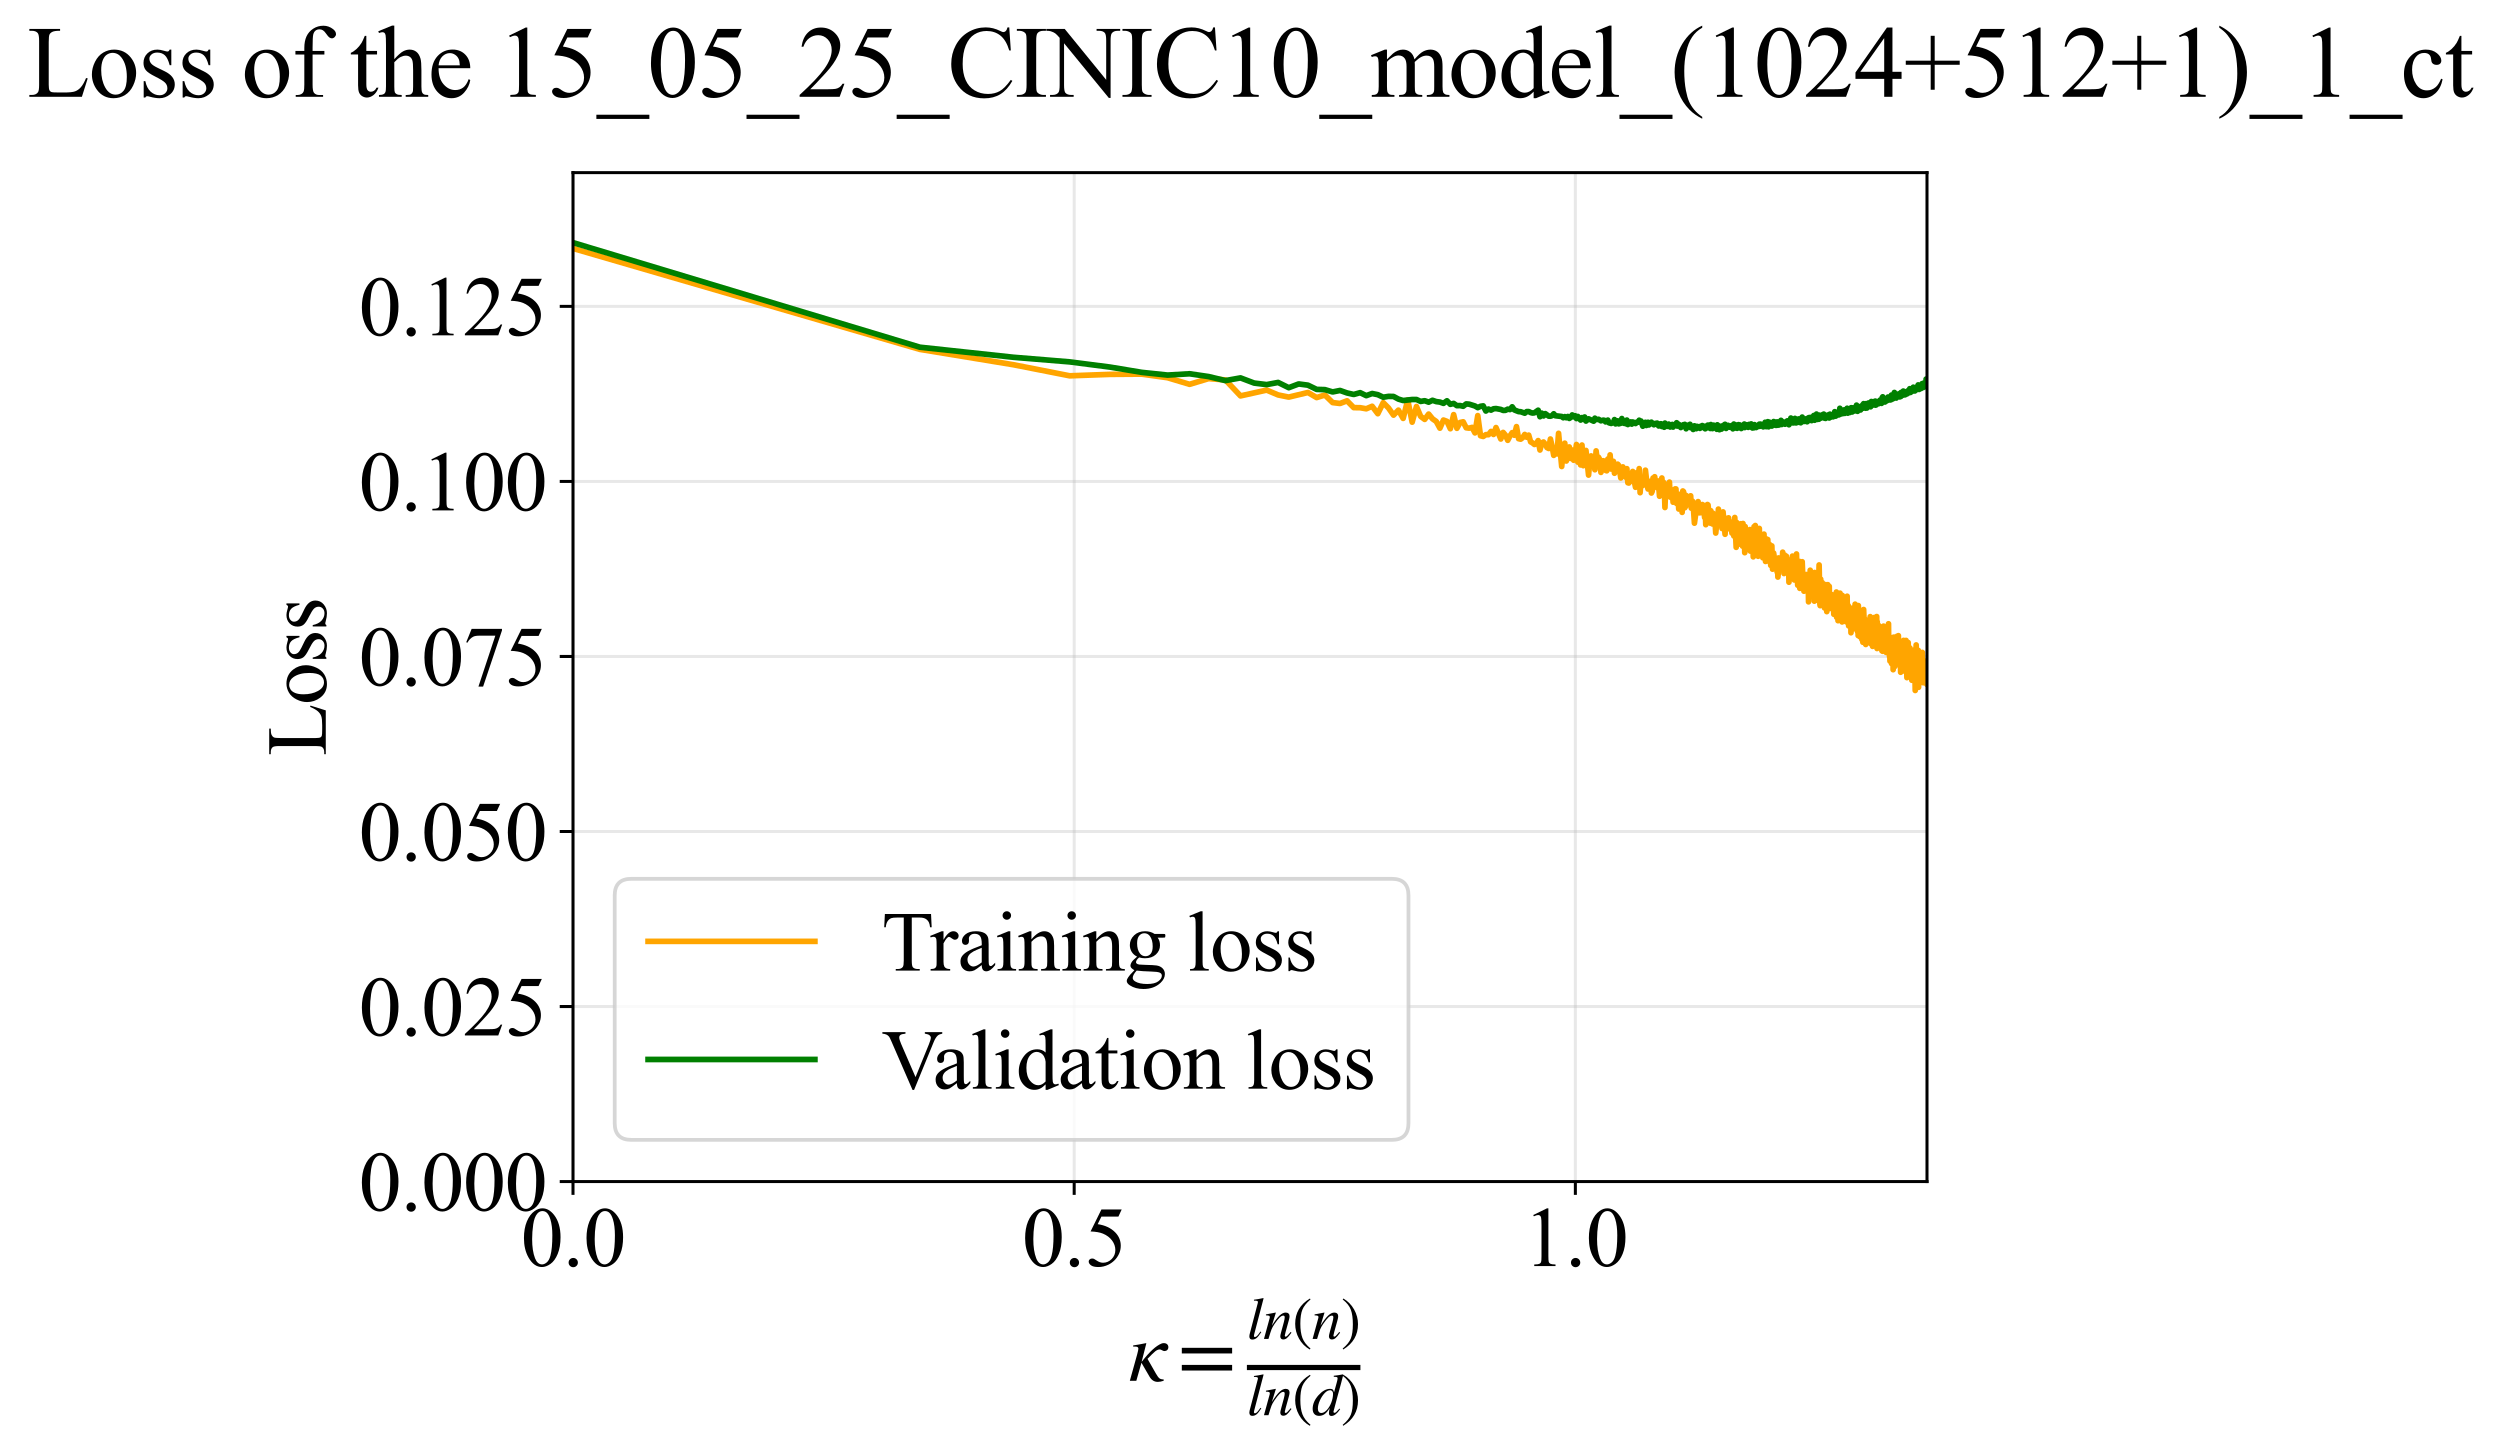 <?xml version="1.0" encoding="utf-8" standalone="no"?>
<!DOCTYPE svg PUBLIC "-//W3C//DTD SVG 1.1//EN"
  "http://www.w3.org/Graphics/SVG/1.1/DTD/svg11.dtd">
<svg xmlns:xlink="http://www.w3.org/1999/xlink" width="659.381pt" height="383.266pt" viewBox="0 0 659.381 383.266" xmlns="http://www.w3.org/2000/svg" version="1.1">
 <defs>
  <style type="text/css">*{stroke-linejoin: round; stroke-linecap: butt}</style>
 </defs>
 <g id="figure_1">
  <g id="patch_1">
   <path d="M 0 383.266 
L 659.381 383.266 
L 659.381 0 
L 0 0 
z
" style="fill: #ffffff"/>
  </g>
  <g id="axes_1">
   <g id="patch_2">
    <path d="M 151.13 311.644 
L 508.25 311.644 
L 508.25 45.532 
L 151.13 45.532 
z
" style="fill: #ffffff"/>
   </g>
   <g id="matplotlib.axis_1">
    <g id="xtick_1">
     <g id="line2d_1">
      <path d="M 151.13 311.644 
L 151.13 45.532 
" clip-path="url(#p17755dc89d)" style="fill: none; stroke: #b0b0b0; stroke-opacity: 0.3; stroke-width: 0.8; stroke-linecap: square"/>
     </g>
     <g id="line2d_2">
      <defs>
       <path id="mf168965b84" d="M 0 0 
L 0 3.5 
" style="stroke: #000000; stroke-width: 0.8"/>
      </defs>
      <g>
       <use xlink:href="#mf168965b84" x="151.13" y="311.644" style="stroke: #000000; stroke-width: 0.8"/>
      </g>
     </g>
     <g id="text_1">
      <!-- 0.0 -->
      <g transform="translate(137.38 333.92) scale(0.22 -0.22)">
       <defs>
        <path id="TimesNewRomanPSMT-30" d="M 231 2094 
Q 231 2819 450 3342 
Q 669 3866 1031 4122 
Q 1313 4325 1613 4325 
Q 2100 4325 2488 3828 
Q 2972 3213 2972 2159 
Q 2972 1422 2759 906 
Q 2547 391 2217 158 
Q 1888 -75 1581 -75 
Q 975 -75 572 641 
Q 231 1244 231 2094 
z
M 844 2016 
Q 844 1141 1059 588 
Q 1238 122 1591 122 
Q 1759 122 1940 273 
Q 2122 425 2216 781 
Q 2359 1319 2359 2297 
Q 2359 3022 2209 3506 
Q 2097 3866 1919 4016 
Q 1791 4119 1609 4119 
Q 1397 4119 1231 3928 
Q 1006 3669 925 3112 
Q 844 2556 844 2016 
z
" transform="scale(0.016)"/>
        <path id="TimesNewRomanPSMT-2e" d="M 800 606 
Q 947 606 1047 504 
Q 1147 403 1147 259 
Q 1147 116 1045 14 
Q 944 -88 800 -88 
Q 656 -88 554 14 
Q 453 116 453 259 
Q 453 406 554 506 
Q 656 606 800 606 
z
" transform="scale(0.016)"/>
       </defs>
       <use xlink:href="#TimesNewRomanPSMT-30"/>
       <use xlink:href="#TimesNewRomanPSMT-2e" transform="translate(50 0)"/>
       <use xlink:href="#TimesNewRomanPSMT-30" transform="translate(75 0)"/>
      </g>
     </g>
    </g>
    <g id="xtick_2">
     <g id="line2d_3">
      <path d="M 283.318 311.644 
L 283.318 45.532 
" clip-path="url(#p17755dc89d)" style="fill: none; stroke: #b0b0b0; stroke-opacity: 0.3; stroke-width: 0.8; stroke-linecap: square"/>
     </g>
     <g id="line2d_4">
      <g>
       <use xlink:href="#mf168965b84" x="283.318" y="311.644" style="stroke: #000000; stroke-width: 0.8"/>
      </g>
     </g>
     <g id="text_2">
      <!-- 0.5 -->
      <g transform="translate(269.568 333.92) scale(0.22 -0.22)">
       <defs>
        <path id="TimesNewRomanPSMT-35" d="M 2778 4238 
L 2534 3706 
L 1259 3706 
L 981 3138 
Q 1809 3016 2294 2522 
Q 2709 2097 2709 1522 
Q 2709 1188 2573 903 
Q 2438 619 2231 419 
Q 2025 219 1772 97 
Q 1413 -75 1034 -75 
Q 653 -75 479 54 
Q 306 184 306 341 
Q 306 428 378 495 
Q 450 563 559 563 
Q 641 563 702 538 
Q 763 513 909 409 
Q 1144 247 1384 247 
Q 1750 247 2026 523 
Q 2303 800 2303 1197 
Q 2303 1581 2056 1914 
Q 1809 2247 1375 2428 
Q 1034 2569 447 2591 
L 1259 4238 
L 2778 4238 
z
" transform="scale(0.016)"/>
       </defs>
       <use xlink:href="#TimesNewRomanPSMT-30"/>
       <use xlink:href="#TimesNewRomanPSMT-2e" transform="translate(50 0)"/>
       <use xlink:href="#TimesNewRomanPSMT-35" transform="translate(75 0)"/>
      </g>
     </g>
    </g>
    <g id="xtick_3">
     <g id="line2d_5">
      <path d="M 415.506 311.644 
L 415.506 45.532 
" clip-path="url(#p17755dc89d)" style="fill: none; stroke: #b0b0b0; stroke-opacity: 0.3; stroke-width: 0.8; stroke-linecap: square"/>
     </g>
     <g id="line2d_6">
      <g>
       <use xlink:href="#mf168965b84" x="415.506" y="311.644" style="stroke: #000000; stroke-width: 0.8"/>
      </g>
     </g>
     <g id="text_3">
      <!-- 1.0 -->
      <g transform="translate(401.756 333.92) scale(0.22 -0.22)">
       <defs>
        <path id="TimesNewRomanPSMT-31" d="M 750 3822 
L 1781 4325 
L 1884 4325 
L 1884 747 
Q 1884 391 1914 303 
Q 1944 216 2037 169 
Q 2131 122 2419 116 
L 2419 0 
L 825 0 
L 825 116 
Q 1125 122 1212 167 
Q 1300 213 1334 289 
Q 1369 366 1369 747 
L 1369 3034 
Q 1369 3497 1338 3628 
Q 1316 3728 1258 3775 
Q 1200 3822 1119 3822 
Q 1003 3822 797 3725 
L 750 3822 
z
" transform="scale(0.016)"/>
       </defs>
       <use xlink:href="#TimesNewRomanPSMT-31"/>
       <use xlink:href="#TimesNewRomanPSMT-2e" transform="translate(50 0)"/>
       <use xlink:href="#TimesNewRomanPSMT-30" transform="translate(75 0)"/>
      </g>
     </g>
    </g>
    <g id="text_4">
     <!-- $\kappa  = \frac{ln(n)}{ln(d)}$ -->
     <g transform="translate(297.68 364.186) scale(0.22 -0.22)">
      <defs>
       <path id="STIXGeneral-Italic-3ba" d="M 979 1440 
L 998 1446 
Q 1850 2541 2464 2790 
Q 2547 2822 2630 2822 
Q 2797 2822 2886 2736 
Q 2976 2650 2976 2522 
Q 2976 2387 2893 2307 
Q 2810 2227 2682 2227 
Q 2605 2227 2502 2288 
Q 2400 2349 2336 2349 
Q 2170 2349 1990 2205 
Q 1811 2061 1414 1645 
L 2042 544 
Q 2202 262 2310 182 
Q 2419 102 2624 102 
L 2624 0 
Q 2374 -83 2182 -83 
Q 1786 -83 1555 326 
L 960 1350 
L 576 0 
L 90 0 
L 640 1978 
Q 730 2317 730 2406 
Q 730 2560 518 2560 
L 339 2560 
L 339 2650 
Q 678 2694 1306 2822 
L 1325 2803 
L 979 1440 
z
" transform="scale(0.016)"/>
       <path id="STIXGeneral-Regular-3d" d="M 4077 2048 
L 307 2048 
L 307 2470 
L 4077 2470 
L 4077 2048 
z
M 4077 768 
L 307 768 
L 307 1190 
L 4077 1190 
L 4077 768 
z
" transform="scale(0.016)"/>
       <path id="STIXGeneral-Italic-6c" d="M 1786 4339 
L 806 595 
Q 755 410 755 320 
Q 755 205 864 205 
Q 1037 205 1293 570 
L 1453 794 
L 1542 730 
Q 1254 275 1046 102 
Q 838 -70 576 -70 
Q 262 -70 262 288 
Q 262 397 288 480 
L 1165 3834 
Q 1184 3898 1184 3955 
Q 1184 4096 870 4096 
L 755 4096 
L 755 4198 
Q 1203 4250 1747 4371 
L 1786 4339 
z
" transform="scale(0.016)"/>
       <path id="STIXGeneral-Italic-6e" d="M 2944 749 
L 3034 666 
Q 2707 218 2534 80 
Q 2362 -58 2138 -58 
Q 2010 -58 1923 28 
Q 1837 115 1837 288 
Q 1837 390 1939 768 
L 2221 1805 
Q 2310 2150 2310 2310 
Q 2310 2496 2157 2496 
Q 1971 2496 1750 2275 
Q 1530 2054 1210 1587 
Q 998 1274 899 1024 
Q 800 774 570 0 
L 90 0 
L 704 2240 
Q 717 2304 717 2349 
Q 717 2445 630 2480 
Q 544 2515 301 2522 
L 301 2624 
Q 550 2675 857 2729 
Q 1165 2784 1338 2822 
L 1363 2810 
L 934 1414 
Q 1408 2170 1753 2496 
Q 2099 2822 2413 2822 
Q 2611 2822 2720 2716 
Q 2829 2611 2829 2432 
Q 2829 2272 2765 2048 
L 2406 749 
Q 2317 429 2317 358 
Q 2317 243 2419 243 
Q 2541 243 2810 582 
Q 2854 634 2944 749 
z
" transform="scale(0.016)"/>
       <path id="STIXGeneral-Regular-28" d="M 1946 -1030 
L 1869 -1133 
Q 1126 -710 716 32 
Q 307 774 307 1613 
Q 307 3386 1888 4326 
L 1946 4224 
Q 1293 3667 1075 3126 
Q 858 2586 858 1632 
Q 858 685 1082 96 
Q 1306 -493 1946 -1030 
z
" transform="scale(0.016)"/>
       <path id="STIXGeneral-Regular-29" d="M 186 4224 
L 262 4326 
Q 992 3891 1408 3148 
Q 1824 2406 1824 1581 
Q 1824 -166 243 -1133 
L 186 -1030 
Q 845 -486 1059 54 
Q 1274 595 1274 1562 
Q 1274 2534 1059 3120 
Q 845 3706 186 4224 
z
" transform="scale(0.016)"/>
       <path id="STIXGeneral-Italic-64" d="M 3334 4371 
L 3373 4333 
L 3123 3360 
L 2739 1958 
Q 2323 429 2323 384 
Q 2323 256 2438 256 
Q 2522 256 2614 336 
Q 2707 416 2963 710 
L 3040 646 
Q 2547 -83 2099 -83 
Q 1978 -83 1907 -6 
Q 1837 70 1837 205 
Q 1837 397 1920 774 
Q 1645 307 1379 118 
Q 1114 -70 781 -70 
Q 461 -70 278 125 
Q 96 320 96 678 
Q 96 1440 713 2131 
Q 1331 2822 1965 2822 
Q 2163 2822 2256 2732 
Q 2349 2643 2381 2451 
L 2387 2451 
L 2675 3494 
Q 2765 3808 2765 3949 
Q 2765 4051 2694 4076 
Q 2624 4102 2355 4115 
L 2355 4224 
Q 2848 4269 3334 4371 
z
M 2278 2310 
Q 2278 2477 2185 2576 
Q 2093 2675 1978 2675 
Q 1677 2675 1395 2381 
Q 1075 2042 864 1571 
Q 653 1101 653 704 
Q 653 486 752 361 
Q 851 237 1024 237 
Q 1312 237 1606 550 
Q 1901 864 2089 1350 
Q 2278 1837 2278 2310 
z
" transform="scale(0.016)"/>
      </defs>
      <use xlink:href="#STIXGeneral-Italic-3ba" transform="translate(0 0.003)"/>
      <use xlink:href="#STIXGeneral-Regular-3d" transform="translate(58.84 0.003)"/>
      <use xlink:href="#STIXGeneral-Italic-6c" transform="translate(141.78 50.192) scale(0.7)"/>
      <use xlink:href="#STIXGeneral-Italic-6e" transform="translate(161.24 50.192) scale(0.7)"/>
      <use xlink:href="#STIXGeneral-Regular-28" transform="translate(196.24 50.192) scale(0.7)"/>
      <use xlink:href="#STIXGeneral-Italic-6e" transform="translate(219.55 50.192) scale(0.7)"/>
      <use xlink:href="#STIXGeneral-Regular-29" transform="translate(254.55 50.192) scale(0.7)"/>
      <use xlink:href="#STIXGeneral-Italic-6c" transform="translate(141.78 -41.258) scale(0.7)"/>
      <use xlink:href="#STIXGeneral-Italic-6e" transform="translate(161.24 -41.258) scale(0.7)"/>
      <use xlink:href="#STIXGeneral-Regular-28" transform="translate(196.24 -41.258) scale(0.7)"/>
      <use xlink:href="#STIXGeneral-Italic-64" transform="translate(219.55 -41.258) scale(0.7)"/>
      <use xlink:href="#STIXGeneral-Regular-29" transform="translate(254.55 -41.258) scale(0.7)"/>
      <path d="M 141.78 12.8 
L 141.78 19.05 
L 277.86 19.05 
L 277.86 12.8 
L 141.78 12.8 
z
"/>
     </g>
    </g>
   </g>
   <g id="matplotlib.axis_2">
    <g id="ytick_1">
     <g id="line2d_7">
      <path d="M 151.13 311.644 
L 508.25 311.644 
" clip-path="url(#p17755dc89d)" style="fill: none; stroke: #b0b0b0; stroke-opacity: 0.3; stroke-width: 0.8; stroke-linecap: square"/>
     </g>
     <g id="line2d_8">
      <defs>
       <path id="m85b7b282ae" d="M 0 0 
L -3.5 0 
" style="stroke: #000000; stroke-width: 0.8"/>
      </defs>
      <g>
       <use xlink:href="#m85b7b282ae" x="151.13" y="311.644" style="stroke: #000000; stroke-width: 0.8"/>
      </g>
     </g>
     <g id="text_5">
      <!-- 0.000 -->
      <g transform="translate(94.63 319.282) scale(0.22 -0.22)">
       <use xlink:href="#TimesNewRomanPSMT-30"/>
       <use xlink:href="#TimesNewRomanPSMT-2e" transform="translate(50 0)"/>
       <use xlink:href="#TimesNewRomanPSMT-30" transform="translate(75 0)"/>
       <use xlink:href="#TimesNewRomanPSMT-30" transform="translate(125 0)"/>
       <use xlink:href="#TimesNewRomanPSMT-30" transform="translate(175 0)"/>
      </g>
     </g>
    </g>
    <g id="ytick_2">
     <g id="line2d_9">
      <path d="M 151.13 265.476 
L 508.25 265.476 
" clip-path="url(#p17755dc89d)" style="fill: none; stroke: #b0b0b0; stroke-opacity: 0.3; stroke-width: 0.8; stroke-linecap: square"/>
     </g>
     <g id="line2d_10">
      <g>
       <use xlink:href="#m85b7b282ae" x="151.13" y="265.476" style="stroke: #000000; stroke-width: 0.8"/>
      </g>
     </g>
     <g id="text_6">
      <!-- 0.025 -->
      <g transform="translate(94.63 273.115) scale(0.22 -0.22)">
       <defs>
        <path id="TimesNewRomanPSMT-32" d="M 2934 816 
L 2638 0 
L 138 0 
L 138 116 
Q 1241 1122 1691 1759 
Q 2141 2397 2141 2925 
Q 2141 3328 1894 3587 
Q 1647 3847 1303 3847 
Q 991 3847 742 3664 
Q 494 3481 375 3128 
L 259 3128 
Q 338 3706 661 4015 
Q 984 4325 1469 4325 
Q 1984 4325 2329 3994 
Q 2675 3663 2675 3213 
Q 2675 2891 2525 2569 
Q 2294 2063 1775 1497 
Q 997 647 803 472 
L 1909 472 
Q 2247 472 2383 497 
Q 2519 522 2628 598 
Q 2738 675 2819 816 
L 2934 816 
z
" transform="scale(0.016)"/>
       </defs>
       <use xlink:href="#TimesNewRomanPSMT-30"/>
       <use xlink:href="#TimesNewRomanPSMT-2e" transform="translate(50 0)"/>
       <use xlink:href="#TimesNewRomanPSMT-30" transform="translate(75 0)"/>
       <use xlink:href="#TimesNewRomanPSMT-32" transform="translate(125 0)"/>
       <use xlink:href="#TimesNewRomanPSMT-35" transform="translate(175 0)"/>
      </g>
     </g>
    </g>
    <g id="ytick_3">
     <g id="line2d_11">
      <path d="M 151.13 219.309 
L 508.25 219.309 
" clip-path="url(#p17755dc89d)" style="fill: none; stroke: #b0b0b0; stroke-opacity: 0.3; stroke-width: 0.8; stroke-linecap: square"/>
     </g>
     <g id="line2d_12">
      <g>
       <use xlink:href="#m85b7b282ae" x="151.13" y="219.309" style="stroke: #000000; stroke-width: 0.8"/>
      </g>
     </g>
     <g id="text_7">
      <!-- 0.050 -->
      <g transform="translate(94.63 226.947) scale(0.22 -0.22)">
       <use xlink:href="#TimesNewRomanPSMT-30"/>
       <use xlink:href="#TimesNewRomanPSMT-2e" transform="translate(50 0)"/>
       <use xlink:href="#TimesNewRomanPSMT-30" transform="translate(75 0)"/>
       <use xlink:href="#TimesNewRomanPSMT-35" transform="translate(125 0)"/>
       <use xlink:href="#TimesNewRomanPSMT-30" transform="translate(175 0)"/>
      </g>
     </g>
    </g>
    <g id="ytick_4">
     <g id="line2d_13">
      <path d="M 151.13 173.142 
L 508.25 173.142 
" clip-path="url(#p17755dc89d)" style="fill: none; stroke: #b0b0b0; stroke-opacity: 0.3; stroke-width: 0.8; stroke-linecap: square"/>
     </g>
     <g id="line2d_14">
      <g>
       <use xlink:href="#m85b7b282ae" x="151.13" y="173.142" style="stroke: #000000; stroke-width: 0.8"/>
      </g>
     </g>
     <g id="text_8">
      <!-- 0.075 -->
      <g transform="translate(94.63 180.78) scale(0.22 -0.22)">
       <defs>
        <path id="TimesNewRomanPSMT-37" d="M 644 4238 
L 2916 4238 
L 2916 4119 
L 1503 -88 
L 1153 -88 
L 2419 3728 
L 1253 3728 
Q 900 3728 750 3644 
Q 488 3500 328 3200 
L 238 3234 
L 644 4238 
z
" transform="scale(0.016)"/>
       </defs>
       <use xlink:href="#TimesNewRomanPSMT-30"/>
       <use xlink:href="#TimesNewRomanPSMT-2e" transform="translate(50 0)"/>
       <use xlink:href="#TimesNewRomanPSMT-30" transform="translate(75 0)"/>
       <use xlink:href="#TimesNewRomanPSMT-37" transform="translate(125 0)"/>
       <use xlink:href="#TimesNewRomanPSMT-35" transform="translate(175 0)"/>
      </g>
     </g>
    </g>
    <g id="ytick_5">
     <g id="line2d_15">
      <path d="M 151.13 126.975 
L 508.25 126.975 
" clip-path="url(#p17755dc89d)" style="fill: none; stroke: #b0b0b0; stroke-opacity: 0.3; stroke-width: 0.8; stroke-linecap: square"/>
     </g>
     <g id="line2d_16">
      <g>
       <use xlink:href="#m85b7b282ae" x="151.13" y="126.975" style="stroke: #000000; stroke-width: 0.8"/>
      </g>
     </g>
     <g id="text_9">
      <!-- 0.100 -->
      <g transform="translate(94.63 134.613) scale(0.22 -0.22)">
       <use xlink:href="#TimesNewRomanPSMT-30"/>
       <use xlink:href="#TimesNewRomanPSMT-2e" transform="translate(50 0)"/>
       <use xlink:href="#TimesNewRomanPSMT-31" transform="translate(75 0)"/>
       <use xlink:href="#TimesNewRomanPSMT-30" transform="translate(125 0)"/>
       <use xlink:href="#TimesNewRomanPSMT-30" transform="translate(175 0)"/>
      </g>
     </g>
    </g>
    <g id="ytick_6">
     <g id="line2d_17">
      <path d="M 151.13 80.808 
L 508.25 80.808 
" clip-path="url(#p17755dc89d)" style="fill: none; stroke: #b0b0b0; stroke-opacity: 0.3; stroke-width: 0.8; stroke-linecap: square"/>
     </g>
     <g id="line2d_18">
      <g>
       <use xlink:href="#m85b7b282ae" x="151.13" y="80.808" style="stroke: #000000; stroke-width: 0.8"/>
      </g>
     </g>
     <g id="text_10">
      <!-- 0.125 -->
      <g transform="translate(94.63 88.446) scale(0.22 -0.22)">
       <use xlink:href="#TimesNewRomanPSMT-30"/>
       <use xlink:href="#TimesNewRomanPSMT-2e" transform="translate(50 0)"/>
       <use xlink:href="#TimesNewRomanPSMT-31" transform="translate(75 0)"/>
       <use xlink:href="#TimesNewRomanPSMT-32" transform="translate(125 0)"/>
       <use xlink:href="#TimesNewRomanPSMT-35" transform="translate(175 0)"/>
      </g>
     </g>
    </g>
    <g id="text_11">
     <!-- Loss -->
     <g transform="translate(85.924 199.369) rotate(-90) scale(0.22 -0.22)">
      <defs>
       <path id="TimesNewRomanPSMT-4c" d="M 3669 1172 
L 3772 1150 
L 3409 0 
L 128 0 
L 128 116 
L 288 116 
Q 556 116 672 291 
Q 738 391 738 753 
L 738 3488 
Q 738 3884 650 3984 
Q 528 4122 288 4122 
L 128 4122 
L 128 4238 
L 2047 4238 
L 2047 4122 
Q 1709 4125 1573 4059 
Q 1438 3994 1388 3894 
Q 1338 3794 1338 3416 
L 1338 753 
Q 1338 494 1388 397 
Q 1425 331 1503 300 
Q 1581 269 1991 269 
L 2300 269 
Q 2788 269 2984 341 
Q 3181 413 3343 595 
Q 3506 778 3669 1172 
z
" transform="scale(0.016)"/>
       <path id="TimesNewRomanPSMT-6f" d="M 1600 2947 
Q 2250 2947 2644 2453 
Q 2978 2031 2978 1484 
Q 2978 1100 2793 706 
Q 2609 313 2286 112 
Q 1963 -88 1566 -88 
Q 919 -88 538 428 
Q 216 863 216 1403 
Q 216 1797 411 2186 
Q 606 2575 925 2761 
Q 1244 2947 1600 2947 
z
M 1503 2744 
Q 1338 2744 1170 2645 
Q 1003 2547 900 2300 
Q 797 2053 797 1666 
Q 797 1041 1045 587 
Q 1294 134 1700 134 
Q 2003 134 2200 384 
Q 2397 634 2397 1244 
Q 2397 2006 2069 2444 
Q 1847 2744 1503 2744 
z
" transform="scale(0.016)"/>
       <path id="TimesNewRomanPSMT-73" d="M 2050 2947 
L 2050 1972 
L 1947 1972 
Q 1828 2431 1642 2597 
Q 1456 2763 1169 2763 
Q 950 2763 815 2647 
Q 681 2531 681 2391 
Q 681 2216 781 2091 
Q 878 1963 1175 1819 
L 1631 1597 
Q 2266 1288 2266 781 
Q 2266 391 1970 151 
Q 1675 -88 1309 -88 
Q 1047 -88 709 6 
Q 606 38 541 38 
Q 469 38 428 -44 
L 325 -44 
L 325 978 
L 428 978 
Q 516 541 762 319 
Q 1009 97 1316 97 
Q 1531 97 1667 223 
Q 1803 350 1803 528 
Q 1803 744 1651 891 
Q 1500 1038 1047 1263 
Q 594 1488 453 1669 
Q 313 1847 313 2119 
Q 313 2472 555 2709 
Q 797 2947 1181 2947 
Q 1350 2947 1591 2875 
Q 1750 2828 1803 2828 
Q 1853 2828 1881 2850 
Q 1909 2872 1947 2947 
L 2050 2947 
z
" transform="scale(0.016)"/>
      </defs>
      <use xlink:href="#TimesNewRomanPSMT-4c"/>
      <use xlink:href="#TimesNewRomanPSMT-6f" transform="translate(61.084 0)"/>
      <use xlink:href="#TimesNewRomanPSMT-73" transform="translate(111.084 0)"/>
      <use xlink:href="#TimesNewRomanPSMT-73" transform="translate(150 0)"/>
     </g>
    </g>
   </g>
   <g id="line2d_19">
    <path d="M 151.13 65.526 
L 242.616 92.148 
L 267.281 96.2 
L 282.136 99.12 
L 292.8 98.739 
L 301.125 98.676 
L 307.954 99.627 
L 313.744 101.364 
L 318.77 99.857 
L 323.21 100.21 
L 327.187 104.418 
L 334.078 102.888 
L 337.106 104.166 
L 339.912 104.737 
L 344.971 103.521 
L 347.27 104.861 
L 349.438 104.185 
L 351.489 106.182 
L 353.435 106.417 
L 355.287 105.717 
L 357.053 107.512 
L 358.741 107.538 
L 360.357 107.818 
L 361.908 107.157 
L 363.398 109.115 
L 364.832 106.202 
L 366.214 107.598 
L 367.548 109.492 
L 368.837 108.175 
L 370.083 110.351 
L 371.291 105.491 
L 372.461 111.346 
L 373.596 107.22 
L 374.698 109.817 
L 375.77 110.615 
L 376.812 109.216 
L 377.826 110.463 
L 378.815 111.159 
L 379.778 112.933 
L 380.717 110.789 
L 381.634 111.135 
L 382.53 113.077 
L 383.404 109.364 
L 384.26 112.966 
L 385.096 111.434 
L 385.915 111.254 
L 386.716 112.832 
L 387.501 112.926 
L 388.27 112.727 
L 389.024 114.175 
L 389.763 109.616 
L 390.488 114.931 
L 391.2 115.112 
L 391.898 114.641 
L 392.584 114.651 
L 393.258 113.797 
L 393.92 114.585 
L 394.571 112.774 
L 395.84 115.788 
L 396.46 114.053 
L 397.069 114.781 
L 397.669 116.132 
L 398.259 114.977 
L 398.841 114.116 
L 399.413 114.792 
L 399.977 112.522 
L 400.533 115.706 
L 401.082 115.833 
L 401.622 115.421 
L 402.154 114.587 
L 402.68 115.319 
L 403.198 114.765 
L 403.709 116.543 
L 404.214 116.818 
L 404.712 117.231 
L 405.203 117.034 
L 405.689 116.209 
L 406.168 118.692 
L 406.641 116.824 
L 407.108 116.579 
L 407.57 117.16 
L 408.026 118.052 
L 408.477 118.288 
L 408.923 115.789 
L 409.363 117.699 
L 409.799 120.101 
L 410.229 118.803 
L 410.655 119.725 
L 411.076 114.293 
L 411.904 123.037 
L 412.312 118.65 
L 412.715 116.887 
L 413.114 121.593 
L 413.509 120.512 
L 413.899 117.882 
L 414.286 120.913 
L 414.669 118.691 
L 415.048 121.386 
L 415.424 119.903 
L 415.796 117.236 
L 416.164 121.887 
L 416.528 120.125 
L 416.89 122.628 
L 417.247 117.382 
L 417.602 122.826 
L 418.301 118.808 
L 418.988 125.307 
L 419.326 121.465 
L 419.662 120.246 
L 419.995 120.636 
L 420.325 120.762 
L 420.652 123.899 
L 420.976 118.921 
L 421.298 121.498 
L 421.617 120.598 
L 421.933 121.179 
L 422.247 124.592 
L 422.867 121.519 
L 423.173 121.707 
L 423.476 124.057 
L 423.778 124.178 
L 424.077 121.065 
L 424.373 123.156 
L 424.667 119.972 
L 424.959 123.714 
L 425.249 123.611 
L 425.537 121.674 
L 425.822 124.819 
L 426.666 122.423 
L 426.943 122.764 
L 427.492 126.061 
L 427.763 123.988 
L 428.033 123.148 
L 428.3 125.172 
L 428.566 123.66 
L 428.829 125.904 
L 429.091 123.614 
L 429.352 127.331 
L 429.61 127.399 
L 429.867 126.019 
L 430.122 125.929 
L 430.375 126.162 
L 430.626 124.35 
L 430.876 127.081 
L 431.125 127.315 
L 431.371 128.522 
L 431.86 124.572 
L 432.102 127.071 
L 432.343 123.598 
L 432.582 129.951 
L 432.819 126.681 
L 433.055 128.169 
L 433.29 128.019 
L 433.523 126.004 
L 433.755 127.481 
L 433.985 124.012 
L 434.441 128.058 
L 434.668 128.973 
L 434.892 127.207 
L 435.116 127.3 
L 435.338 126.921 
L 435.559 130.034 
L 435.779 129.589 
L 435.997 126.074 
L 436.215 127.51 
L 436.431 125.742 
L 436.645 127.738 
L 436.859 126.783 
L 437.071 128.635 
L 437.283 126.863 
L 437.493 128.254 
L 437.701 130.885 
L 437.909 130.189 
L 438.116 126.673 
L 438.321 126.073 
L 438.526 129.243 
L 438.729 127.182 
L 438.931 127.493 
L 439.132 133.856 
L 439.333 128.885 
L 439.532 130.49 
L 439.73 127.947 
L 439.927 127.649 
L 440.123 129.931 
L 440.318 127.156 
L 440.512 131.106 
L 440.705 131.097 
L 440.897 131.335 
L 441.088 129.206 
L 441.278 132.454 
L 441.467 130.316 
L 441.655 130.593 
L 441.843 128.938 
L 442.029 128.956 
L 442.215 132.807 
L 442.399 131.124 
L 442.583 130.672 
L 442.766 134.255 
L 442.948 130.383 
L 443.129 130.611 
L 443.309 134.372 
L 443.489 130.903 
L 443.667 135.136 
L 443.845 129.497 
L 444.022 129.649 
L 444.198 130.397 
L 444.373 133.921 
L 444.548 133.597 
L 444.721 130.684 
L 444.894 130.96 
L 445.066 132.989 
L 445.238 132.738 
L 445.408 133.041 
L 445.578 131.156 
L 445.747 133.289 
L 445.915 130.77 
L 446.083 134.039 
L 446.25 132.089 
L 446.416 132.205 
L 446.581 133.079 
L 446.91 137.991 
L 447.559 133.254 
L 447.72 134.339 
L 447.879 132.3 
L 448.039 135.226 
L 448.197 135.257 
L 448.355 133.305 
L 448.512 135.235 
L 448.669 134.993 
L 448.98 133.071 
L 449.135 134.684 
L 449.442 134.957 
L 449.595 136.496 
L 449.747 133.308 
L 449.899 138.387 
L 450.05 134.817 
L 450.2 134.51 
L 450.35 133.063 
L 450.499 133.182 
L 450.796 136.026 
L 450.943 135.191 
L 451.09 137.982 
L 451.237 134.712 
L 451.383 135.598 
L 451.672 138.202 
L 451.817 135.376 
L 451.96 135.723 
L 452.103 136.986 
L 452.246 135.899 
L 452.529 140.592 
L 452.67 139.21 
L 452.811 136.218 
L 452.951 137.195 
L 453.09 136.932 
L 453.229 134.278 
L 453.367 138.045 
L 453.643 136.265 
L 453.779 137.849 
L 453.916 138.133 
L 454.052 136.162 
L 454.187 139.391 
L 454.457 135.014 
L 454.99 140.915 
L 455.254 136.712 
L 455.385 138.661 
L 455.516 138.807 
L 455.646 138.513 
L 455.776 139.459 
L 455.906 136.585 
L 456.035 138.81 
L 456.163 137.655 
L 456.291 138.438 
L 456.419 137.65 
L 456.546 137.715 
L 456.8 140.61 
L 456.926 138.151 
L 457.051 140.265 
L 457.177 138.657 
L 457.302 141.362 
L 457.426 140.654 
L 457.55 136.488 
L 457.919 144.358 
L 458.042 137.789 
L 458.164 142.685 
L 458.286 142.542 
L 458.407 141.955 
L 458.528 138.564 
L 458.648 142.802 
L 458.768 139.953 
L 459.007 143.55 
L 459.126 138.137 
L 459.245 138.856 
L 459.598 144.046 
L 459.716 138.076 
L 459.832 142.873 
L 459.949 140.287 
L 460.065 140.99 
L 460.181 145.77 
L 460.296 138.889 
L 460.526 142.63 
L 460.64 141.921 
L 460.754 142.278 
L 460.868 141.11 
L 460.981 142.926 
L 461.094 141.41 
L 461.207 142.52 
L 461.319 140.71 
L 461.431 143.525 
L 461.542 139.674 
L 461.654 145.356 
L 461.765 141.008 
L 461.986 143.587 
L 462.096 144.21 
L 462.206 140.253 
L 462.315 141.03 
L 462.424 146.868 
L 462.641 138.906 
L 462.857 145.008 
L 462.965 138.604 
L 463.072 144.952 
L 463.179 143.359 
L 463.286 145.506 
L 463.498 142.214 
L 463.71 146.718 
L 464.024 139.378 
L 464.129 143.614 
L 464.233 141.583 
L 464.336 143.781 
L 464.44 142.842 
L 464.543 145.519 
L 464.646 144.209 
L 464.749 144.701 
L 464.851 144.625 
L 464.953 147.122 
L 465.055 143.485 
L 465.156 145.446 
L 465.258 140.879 
L 465.459 146.492 
L 465.56 143.797 
L 465.66 148.084 
L 465.76 147.896 
L 465.959 142.169 
L 466.058 145.713 
L 466.157 145.575 
L 466.256 142.308 
L 466.354 146.623 
L 466.453 144.916 
L 466.55 145.712 
L 466.648 143.516 
L 466.746 148.249 
L 466.843 144.272 
L 466.94 145.245 
L 467.036 149.12 
L 467.325 143.977 
L 467.516 150.119 
L 467.611 146.118 
L 467.706 146.907 
L 467.801 145.872 
L 467.895 146.486 
L 467.99 148.816 
L 468.177 147.193 
L 468.271 149.776 
L 468.457 148.229 
L 468.735 150.903 
L 468.828 147.994 
L 468.92 152.202 
L 469.011 151.398 
L 469.103 147.153 
L 469.194 147.667 
L 469.285 147.951 
L 469.376 148.61 
L 469.467 147.655 
L 469.648 149.605 
L 469.828 147.145 
L 470.007 150.302 
L 470.185 145.639 
L 470.274 149.518 
L 470.362 149.333 
L 470.451 146.612 
L 470.539 151.272 
L 470.714 146.395 
L 470.802 146.566 
L 470.889 150.585 
L 470.977 147.042 
L 471.063 147.083 
L 471.15 146.697 
L 471.495 149.928 
L 471.581 148.229 
L 471.667 150.203 
L 471.752 148.046 
L 471.837 153.559 
L 472.007 148.596 
L 472.092 148.705 
L 472.176 149.377 
L 472.345 147.606 
L 472.512 151.628 
L 472.596 151.333 
L 472.679 152.31 
L 472.762 146.675 
L 472.845 152.412 
L 473.011 149.541 
L 473.093 149.957 
L 473.175 149.887 
L 473.258 152.968 
L 473.421 149.824 
L 473.503 150.175 
L 473.584 150.102 
L 473.665 149.887 
L 473.746 151.306 
L 473.827 146.115 
L 473.989 152.536 
L 474.069 152.955 
L 474.149 154.352 
L 474.309 149.251 
L 474.389 153.61 
L 474.468 148.583 
L 474.548 150.772 
L 474.627 148.082 
L 474.706 155.178 
L 474.785 151.268 
L 474.863 152.408 
L 475.02 150.392 
L 475.099 152.956 
L 475.177 151.26 
L 475.255 153.46 
L 475.332 148.157 
L 475.565 153.952 
L 475.642 152.962 
L 475.719 153.376 
L 475.795 155.929 
L 476.025 151.958 
L 476.253 153.416 
L 476.404 151.532 
L 476.48 154.459 
L 476.705 151.547 
L 476.78 151.781 
L 476.929 153.464 
L 477.004 158.735 
L 477.152 152.408 
L 477.226 155.791 
L 477.3 152.633 
L 477.374 154.318 
L 477.447 150.398 
L 477.594 156.668 
L 477.74 153.304 
L 477.886 156.275 
L 478.103 153.588 
L 478.247 157.54 
L 478.319 154.016 
L 478.391 156.56 
L 478.462 151.658 
L 478.534 158.556 
L 478.605 150.996 
L 478.676 157.956 
L 478.747 155.928 
L 478.96 153.595 
L 479.03 155.108 
L 479.241 152.823 
L 479.311 152.736 
L 479.381 158.334 
L 479.451 154.006 
L 479.521 157.446 
L 479.59 156.075 
L 479.798 149.004 
L 480.005 159.431 
L 480.073 159.742 
L 480.21 152.739 
L 480.347 155.269 
L 480.415 154.602 
L 480.483 157.37 
L 480.55 156.802 
L 480.618 153.66 
L 480.686 157.918 
L 480.753 156.511 
L 480.82 157.598 
L 480.888 154.779 
L 481.088 158.854 
L 481.155 156.638 
L 481.222 160.347 
L 481.288 158.143 
L 481.355 156.129 
L 481.421 160.194 
L 481.487 154.191 
L 481.553 157.019 
L 481.619 154.743 
L 481.816 161.314 
L 481.947 158.073 
L 482.012 159.369 
L 482.077 154.209 
L 482.142 156.117 
L 482.207 155.008 
L 482.272 157.59 
L 482.337 157.437 
L 482.401 157.878 
L 482.466 154.648 
L 482.594 160.497 
L 482.659 157.324 
L 482.723 157.58 
L 482.787 159.2 
L 482.85 158.347 
L 482.914 157.515 
L 482.978 158.357 
L 483.041 157.733 
L 483.231 156.859 
L 483.483 160.424 
L 483.545 158.03 
L 483.608 159.375 
L 483.67 162.012 
L 483.795 157.336 
L 483.919 160.394 
L 483.981 158.72 
L 484.043 158.948 
L 484.105 161.27 
L 484.167 156.978 
L 484.228 158.709 
L 484.29 160.273 
L 484.351 156.144 
L 484.412 162.816 
L 484.473 160.527 
L 484.534 160.25 
L 484.595 161.372 
L 484.656 157.219 
L 484.717 158.977 
L 484.778 163.707 
L 484.838 160.346 
L 484.899 158.122 
L 484.959 158.944 
L 485.14 158.22 
L 485.2 159.466 
L 485.26 158.73 
L 485.32 156.451 
L 485.439 161.278 
L 485.498 158.627 
L 485.558 162.059 
L 485.617 160.765 
L 485.676 158.856 
L 485.854 164.04 
L 485.913 157.048 
L 485.971 161.559 
L 486.03 162.013 
L 486.089 162.005 
L 486.264 159.544 
L 486.439 162.588 
L 486.497 162.501 
L 486.555 159.772 
L 486.612 159.903 
L 486.67 162.306 
L 486.728 160.084 
L 486.957 164.024 
L 487.072 159.805 
L 487.129 162.54 
L 487.186 157.253 
L 487.243 163.894 
L 487.3 159.758 
L 487.356 161.422 
L 487.413 160.856 
L 487.469 159.705 
L 487.526 159.952 
L 487.582 165.071 
L 487.639 162.822 
L 487.751 160.884 
L 488.03 163.815 
L 488.086 161.634 
L 488.141 163.058 
L 488.197 166.89 
L 488.252 164.545 
L 488.308 160.587 
L 488.363 162.593 
L 488.418 163.175 
L 488.473 162.6 
L 488.528 160.402 
L 488.583 162.607 
L 488.638 163.456 
L 488.693 161.74 
L 488.747 165.91 
L 488.802 164.627 
L 488.856 165.543 
L 489.019 160.968 
L 489.128 164.008 
L 489.182 161.011 
L 489.236 165.07 
L 489.29 159.354 
L 489.343 162.84 
L 489.451 164.57 
L 489.505 163.881 
L 489.558 162.973 
L 489.611 164.029 
L 489.665 160.266 
L 489.718 161.444 
L 489.771 161.126 
L 489.931 166.606 
L 490.036 161.682 
L 490.089 167.634 
L 490.142 159.725 
L 490.195 162.071 
L 490.352 167.326 
L 490.404 163.596 
L 490.457 163.676 
L 490.509 167.914 
L 490.561 164.42 
L 490.613 163.397 
L 490.665 163.656 
L 490.717 163.592 
L 490.872 167.14 
L 491.027 163.797 
L 491.078 168.674 
L 491.13 165.398 
L 491.181 165.428 
L 491.283 160.975 
L 491.335 169.4 
L 491.386 162.39 
L 491.437 164.628 
L 491.487 163.826 
L 491.538 160.763 
L 491.69 164.556 
L 491.741 165.884 
L 491.842 163.251 
L 491.892 168.428 
L 491.942 163.833 
L 491.993 163.684 
L 492.043 164.859 
L 492.093 169.981 
L 492.143 165.993 
L 492.193 166.023 
L 492.243 164.215 
L 492.342 164.421 
L 492.392 164.419 
L 492.442 163.629 
L 492.491 165.969 
L 492.541 165.931 
L 492.59 164.714 
L 492.639 165.59 
L 492.689 168.109 
L 492.738 167.822 
L 492.787 164.593 
L 492.836 166.178 
L 492.885 167.604 
L 492.934 163.958 
L 492.983 164.607 
L 493.032 167.261 
L 493.081 167.054 
L 493.13 166.263 
L 493.178 168.079 
L 493.275 162.638 
L 493.324 165.987 
L 493.372 165.438 
L 493.469 169.813 
L 493.565 167.447 
L 493.614 167.537 
L 493.71 165.275 
L 493.758 167.613 
L 493.805 166.545 
L 493.853 165.65 
L 493.901 170.478 
L 493.949 165.592 
L 494.044 168.959 
L 494.186 165.149 
L 494.281 165.086 
L 494.328 166.276 
L 494.375 162.86 
L 494.422 165.884 
L 494.469 166.219 
L 494.516 164.235 
L 494.563 164.435 
L 494.657 168.017 
L 494.704 167.389 
L 494.751 167.353 
L 494.797 166.897 
L 494.844 169.998 
L 494.983 162.615 
L 495.076 171.05 
L 495.122 163.975 
L 495.168 166.307 
L 495.215 169.609 
L 495.261 167.136 
L 495.307 166.686 
L 495.399 170.512 
L 495.582 165.034 
L 495.627 165.771 
L 495.718 169.51 
L 495.764 166.182 
L 495.809 169.379 
L 495.855 168.028 
L 495.945 168.102 
L 495.991 169.098 
L 496.036 166.485 
L 496.081 169.289 
L 496.126 167.743 
L 496.261 170.621 
L 496.306 169.51 
L 496.35 171.645 
L 496.395 168.523 
L 496.529 171.774 
L 496.573 165.863 
L 496.618 168.022 
L 496.662 169.509 
L 496.795 165.142 
L 496.928 171.17 
L 496.972 171.57 
L 497.06 167.171 
L 497.104 168.334 
L 497.235 171.195 
L 497.279 167.327 
L 497.323 168.567 
L 497.453 172.062 
L 497.584 167.515 
L 497.67 170.3 
L 497.713 169.525 
L 497.756 169.126 
L 497.8 171.451 
L 497.843 170.292 
L 497.886 167.726 
L 497.929 168.867 
L 498.057 170.992 
L 498.1 164.522 
L 498.143 169.198 
L 498.356 173.134 
L 498.398 171.338 
L 498.441 172.449 
L 498.483 174.365 
L 498.525 173.056 
L 498.61 169.179 
L 498.652 173.272 
L 498.694 169.014 
L 498.736 171.398 
L 498.778 169.703 
L 498.82 171.663 
L 498.862 170.245 
L 498.904 175.025 
L 498.946 172.58 
L 499.029 168.372 
L 499.113 173.833 
L 499.154 171.467 
L 499.196 171.032 
L 499.237 173.413 
L 499.279 168.111 
L 499.32 176.637 
L 499.485 169.748 
L 499.568 168.04 
L 499.773 175.77 
L 499.814 171.68 
L 499.855 173.187 
L 499.896 174.993 
L 500.058 168.301 
L 500.14 170.723 
L 500.18 168.679 
L 500.22 168.885 
L 500.261 168.828 
L 500.301 173.623 
L 500.342 171.76 
L 500.382 167.797 
L 500.462 170.29 
L 500.543 171.774 
L 500.583 168.769 
L 500.623 169.245 
L 500.703 167.657 
L 500.743 171.854 
L 500.822 171.102 
L 500.902 173.374 
L 500.942 172.145 
L 501.021 170.108 
L 501.1 174.886 
L 501.179 174.126 
L 501.218 171.4 
L 501.258 174.731 
L 501.297 177.313 
L 501.336 173.887 
L 501.376 170.276 
L 501.415 172.573 
L 501.454 173.39 
L 501.493 172.613 
L 501.532 171.95 
L 501.688 175.381 
L 501.766 172.227 
L 501.805 177.008 
L 501.844 172.412 
L 501.882 171.796 
L 501.921 171.867 
L 502.037 176.565 
L 502.075 168.902 
L 502.152 171.903 
L 502.191 171.215 
L 502.268 175.019 
L 502.306 174.634 
L 502.344 171.805 
L 502.421 172.748 
L 502.535 175.606 
L 502.573 171.345 
L 502.649 174.431 
L 502.687 175.039 
L 502.725 168.915 
L 502.763 171.913 
L 502.951 178.729 
L 503.102 172.209 
L 503.177 174.573 
L 503.214 174.564 
L 503.289 169.469 
L 503.326 172.2 
L 503.438 176.534 
L 503.512 177.34 
L 503.549 172.686 
L 503.586 177.478 
L 503.66 175.949 
L 503.734 170.885 
L 503.771 175.132 
L 503.808 171.829 
L 503.844 174.375 
L 503.918 172.798 
L 503.955 178.104 
L 503.991 173.754 
L 504.064 176.123 
L 504.101 177.27 
L 504.137 176.221 
L 504.174 171.982 
L 504.21 172.871 
L 504.247 179.412 
L 504.319 173.106 
L 504.356 177.624 
L 504.428 177.018 
L 504.464 176.911 
L 504.501 176.16 
L 504.537 179.331 
L 504.573 172.606 
L 504.645 176.455 
L 504.681 176.063 
L 504.717 176.068 
L 504.753 173.908 
L 504.789 176.359 
L 504.825 176.5 
L 504.896 176.586 
L 504.968 171.378 
L 505.146 182.113 
L 505.181 171.783 
L 505.252 173.478 
L 505.323 179.874 
L 505.359 174.038 
L 505.394 170.103 
L 505.429 174.967 
L 505.5 179.851 
L 505.535 176.445 
L 505.605 176.966 
L 505.64 173.623 
L 505.71 173.469 
L 505.78 178.24 
L 505.885 173.846 
L 505.92 174.557 
L 505.955 171.54 
L 506.024 181.28 
L 506.059 175.907 
L 506.094 173.86 
L 506.128 176.357 
L 506.163 174.353 
L 506.198 177.784 
L 506.267 175.693 
L 506.301 176.454 
L 506.336 175.478 
L 506.37 174.171 
L 506.404 176.199 
L 506.473 174.235 
L 506.542 179.068 
L 506.644 179.01 
L 506.679 173.237 
L 506.747 177.901 
L 506.781 179.253 
L 506.815 177.699 
L 506.917 176.123 
L 506.951 176.559 
L 506.985 180.006 
L 507.018 172.077 
L 507.086 175.296 
L 507.154 177.326 
L 507.187 176.478 
L 507.221 175.368 
L 507.288 180.071 
L 507.322 178.719 
L 507.389 179.368 
L 507.422 174.803 
L 507.489 174.244 
L 507.523 180.011 
L 507.589 180.072 
L 507.656 174.445 
L 507.789 178.683 
L 507.888 175.62 
L 507.954 175.253 
L 508.02 178.904 
L 508.086 175.141 
L 508.119 177.63 
L 508.152 178.705 
L 508.185 174.95 
L 508.218 180.497 
L 508.25 179.57 
" clip-path="url(#p17755dc89d)" style="fill: none; stroke: #ffa500; stroke-width: 1.5; stroke-linecap: square"/>
   </g>
   <g id="line2d_20">
    <path d="M 151.13 63.998 
L 242.616 91.575 
L 267.281 94.231 
L 282.136 95.449 
L 292.8 96.825 
L 301.125 98.209 
L 307.954 98.928 
L 313.744 98.583 
L 318.77 99.319 
L 323.21 100.385 
L 327.187 99.671 
L 330.788 101.035 
L 334.078 101.439 
L 337.106 100.872 
L 339.912 102.254 
L 342.526 101.268 
L 344.971 101.588 
L 347.27 102.703 
L 349.438 102.766 
L 351.489 103.373 
L 353.435 102.987 
L 355.287 103.64 
L 357.053 104.041 
L 358.741 103.569 
L 360.357 104.354 
L 361.908 103.791 
L 363.398 104.094 
L 364.832 104.77 
L 366.214 104.545 
L 367.548 104.566 
L 368.837 105.264 
L 370.083 105.639 
L 372.461 105.371 
L 373.596 105.366 
L 374.698 105.873 
L 375.77 105.69 
L 376.812 106.075 
L 377.826 105.578 
L 378.815 105.925 
L 379.778 106.047 
L 380.717 106.386 
L 381.634 105.709 
L 382.53 106.641 
L 383.404 106.405 
L 384.26 106.997 
L 385.096 106.966 
L 385.915 107.156 
L 386.716 106.532 
L 387.501 106.601 
L 389.024 107.081 
L 389.763 107.514 
L 390.488 107.163 
L 391.2 107.054 
L 391.898 108.405 
L 392.584 107.888 
L 393.258 108.174 
L 393.92 107.819 
L 394.571 107.758 
L 395.84 107.991 
L 396.46 108.254 
L 397.069 108.228 
L 397.669 107.913 
L 398.259 108.025 
L 398.841 107.298 
L 399.413 108.12 
L 400.533 108.565 
L 401.082 108.597 
L 402.154 108.98 
L 402.68 108.559 
L 403.198 108.545 
L 403.709 108.812 
L 404.214 108.943 
L 404.712 108.886 
L 405.689 108.192 
L 406.168 109.911 
L 406.641 108.964 
L 407.108 109.704 
L 407.57 109.097 
L 408.477 109.758 
L 408.923 109.779 
L 409.363 109.624 
L 409.799 109.137 
L 410.229 109.655 
L 411.904 109.851 
L 412.312 110.183 
L 412.715 109.885 
L 413.114 110.184 
L 413.509 109.85 
L 413.899 110.361 
L 414.286 110.1 
L 414.669 109.438 
L 415.048 109.942 
L 415.424 109.653 
L 415.796 110.402 
L 416.164 109.841 
L 416.89 110.792 
L 417.247 110.144 
L 417.602 110.603 
L 417.953 109.984 
L 418.301 111.056 
L 418.988 110.469 
L 420.325 111.089 
L 420.652 110.296 
L 420.976 110.673 
L 421.617 110.584 
L 422.247 110.987 
L 422.867 110.808 
L 423.173 110.866 
L 423.476 111.274 
L 424.077 110.804 
L 424.373 111.517 
L 424.959 111.682 
L 425.537 111.415 
L 425.822 110.669 
L 426.106 111.802 
L 426.387 111.551 
L 426.666 110.995 
L 426.943 111.789 
L 427.492 111.629 
L 427.763 110.391 
L 428.033 111.227 
L 428.3 111.644 
L 428.566 111.386 
L 428.829 111.772 
L 429.091 110.797 
L 429.352 111.973 
L 429.61 111.477 
L 429.867 111.679 
L 430.122 111.278 
L 430.375 111.865 
L 430.626 111.295 
L 430.876 111.454 
L 431.125 111.43 
L 431.371 111.708 
L 431.86 111.286 
L 432.102 111.35 
L 432.343 110.834 
L 432.582 111.122 
L 432.819 111.046 
L 433.29 112.416 
L 433.523 111.91 
L 433.755 111.748 
L 433.985 111.385 
L 434.214 112.221 
L 434.668 111.378 
L 434.892 112.09 
L 435.116 111.677 
L 435.338 111.815 
L 435.559 111.347 
L 435.779 111.649 
L 435.997 111.666 
L 436.215 112.037 
L 436.645 111.661 
L 436.859 111.912 
L 437.071 111.595 
L 437.493 112.354 
L 437.909 111.787 
L 438.116 111.765 
L 438.321 112.49 
L 438.526 112.3 
L 438.729 111.95 
L 438.931 112.686 
L 439.132 111.592 
L 439.333 112.122 
L 439.532 112.153 
L 439.73 112.453 
L 440.123 111.854 
L 440.512 112.63 
L 440.705 112.427 
L 440.897 112.465 
L 441.088 111.944 
L 441.278 112.646 
L 441.655 112.146 
L 442.029 112.145 
L 442.215 111.499 
L 442.399 112.38 
L 442.583 111.801 
L 442.766 112.223 
L 442.948 112.032 
L 443.309 112.766 
L 443.489 112.32 
L 443.667 112.184 
L 443.845 112.371 
L 444.022 112.012 
L 444.198 112.276 
L 444.373 111.927 
L 444.548 112.237 
L 444.721 113.089 
L 444.894 112.375 
L 445.066 112.345 
L 445.238 112.128 
L 445.408 112.409 
L 445.747 111.911 
L 445.915 112.802 
L 446.083 112.695 
L 446.25 112.449 
L 446.416 112.452 
L 446.581 113.271 
L 446.746 112.533 
L 446.91 112.312 
L 447.073 112.851 
L 447.236 112.7 
L 447.398 113.068 
L 447.559 112.443 
L 447.72 112.736 
L 448.039 112.877 
L 448.197 112.522 
L 448.355 112.984 
L 448.669 112.392 
L 448.825 112.775 
L 448.98 112.243 
L 449.289 112.677 
L 449.442 112.41 
L 449.747 113.095 
L 450.05 112.898 
L 450.35 112.166 
L 450.499 112.113 
L 450.648 112.681 
L 450.796 112.733 
L 451.09 113.018 
L 451.237 111.975 
L 451.383 112.812 
L 451.528 112.611 
L 451.672 113.047 
L 451.96 112.134 
L 452.103 112.614 
L 452.246 112.413 
L 452.388 112.433 
L 452.529 112.604 
L 452.67 112.367 
L 452.811 113.227 
L 452.951 112.045 
L 453.09 112.598 
L 453.229 112.273 
L 453.367 112.333 
L 453.505 113.337 
L 453.643 112.535 
L 453.916 112.727 
L 454.052 113.174 
L 454.187 112.351 
L 454.322 112.731 
L 454.457 112.445 
L 454.591 112.468 
L 454.724 112.763 
L 454.857 111.973 
L 454.99 111.911 
L 455.122 112.208 
L 455.254 113.005 
L 455.385 112.362 
L 455.646 112.621 
L 455.776 112.178 
L 456.163 112.677 
L 456.673 112.269 
L 456.8 112.411 
L 457.051 113.104 
L 457.177 112.801 
L 457.302 111.848 
L 457.426 112.725 
L 457.673 112.028 
L 457.797 112.904 
L 457.919 112.093 
L 458.042 112.252 
L 458.164 112.974 
L 458.286 112.705 
L 458.407 112.724 
L 458.528 112.001 
L 458.648 112.533 
L 458.888 112.075 
L 459.007 112.659 
L 459.126 112.63 
L 459.245 113.027 
L 459.481 112.603 
L 459.716 112.766 
L 460.065 111.843 
L 460.181 112.77 
L 460.296 111.995 
L 460.526 112.513 
L 460.64 112.038 
L 460.754 112.37 
L 460.868 112.231 
L 460.981 112.311 
L 461.094 112.714 
L 461.207 112.465 
L 461.319 111.937 
L 461.542 112.593 
L 461.876 111.806 
L 461.986 112.729 
L 462.096 112.033 
L 462.206 112.886 
L 462.424 112.257 
L 462.533 112.85 
L 462.75 111.998 
L 462.965 112.632 
L 463.179 112.766 
L 463.286 112.251 
L 463.498 112.568 
L 463.604 112.27 
L 463.815 112.497 
L 463.92 112.304 
L 464.024 111.872 
L 464.233 112.422 
L 464.336 111.855 
L 464.44 112.371 
L 464.749 111.967 
L 464.851 112.072 
L 465.055 112.587 
L 465.258 112.249 
L 465.359 112.121 
L 465.459 112.481 
L 465.56 111.376 
L 465.66 112.334 
L 465.76 111.977 
L 465.86 112.534 
L 465.959 111.758 
L 466.058 112.3 
L 466.256 111.223 
L 466.354 111.398 
L 466.453 112.578 
L 466.648 111.33 
L 466.94 112.245 
L 467.036 111.858 
L 467.133 111.93 
L 467.229 111.673 
L 467.325 112.378 
L 467.42 111.906 
L 467.516 112.13 
L 467.611 111.733 
L 467.706 111.95 
L 467.801 111.184 
L 467.895 112.081 
L 467.99 111.788 
L 468.084 112.131 
L 468.271 111.303 
L 468.364 112.184 
L 468.457 112.152 
L 468.55 112.186 
L 468.643 111.289 
L 468.735 112.149 
L 468.828 111.278 
L 468.92 112.052 
L 469.011 111.687 
L 469.103 112.127 
L 469.194 111.538 
L 469.285 111.62 
L 469.376 111.651 
L 469.467 112.006 
L 469.738 110.869 
L 469.917 111.967 
L 470.007 111.195 
L 470.096 111.313 
L 470.274 111.572 
L 470.362 111.283 
L 470.539 111.759 
L 470.714 111.519 
L 470.802 111.891 
L 471.323 111.061 
L 471.409 111 
L 471.581 111.66 
L 471.667 111.231 
L 471.752 111.377 
L 471.837 112.033 
L 472.007 111.106 
L 472.092 111.219 
L 472.261 111.384 
L 472.345 110.261 
L 472.512 111.482 
L 472.679 111.222 
L 472.762 111.534 
L 472.845 111.407 
L 473.011 111.542 
L 473.093 110.922 
L 473.258 111.445 
L 473.34 111.144 
L 473.421 110.352 
L 473.503 111.525 
L 473.584 111.391 
L 473.665 110.965 
L 473.746 111.54 
L 473.908 110.819 
L 473.989 111.304 
L 474.069 111.207 
L 474.149 111.408 
L 474.229 110.538 
L 474.309 111.266 
L 474.389 111.149 
L 474.468 110.486 
L 474.548 111.191 
L 474.627 110.978 
L 474.706 110.869 
L 474.785 110.942 
L 474.942 111.51 
L 475.332 110.007 
L 475.487 111.027 
L 475.565 110.721 
L 475.719 111.169 
L 475.795 110.512 
L 475.872 110.578 
L 476.025 111.133 
L 476.101 111.041 
L 476.253 110.486 
L 476.329 110.984 
L 476.48 110.696 
L 476.555 110.714 
L 476.63 111.243 
L 476.705 111.193 
L 476.855 110.278 
L 476.929 110.957 
L 477.078 110.146 
L 477.152 110.729 
L 477.3 110.303 
L 477.374 110.707 
L 477.447 110.094 
L 477.521 110.511 
L 477.594 110.136 
L 477.667 110.19 
L 477.813 110.94 
L 478.103 109.918 
L 478.175 110.288 
L 478.247 110.079 
L 478.319 110.389 
L 478.391 109.586 
L 478.534 110.673 
L 478.605 110.841 
L 478.747 110.095 
L 478.818 110.55 
L 478.889 110.036 
L 478.96 110.415 
L 479.03 110.318 
L 479.101 109.21 
L 479.241 110.556 
L 479.311 110.628 
L 479.521 109.794 
L 479.59 110.532 
L 479.66 110.23 
L 479.729 110.579 
L 479.867 109.49 
L 480.073 110.231 
L 480.21 109.896 
L 480.279 110.283 
L 480.347 110.125 
L 480.415 109.895 
L 480.483 110.105 
L 480.618 109.539 
L 480.686 110.03 
L 480.753 109.354 
L 480.888 110.092 
L 481.022 109.221 
L 481.088 110.224 
L 481.155 109.917 
L 481.222 110.295 
L 481.288 109.81 
L 481.355 110.126 
L 481.421 109.79 
L 481.487 110.359 
L 481.553 110.18 
L 481.619 109.577 
L 481.685 109.842 
L 481.751 109.594 
L 481.882 110.137 
L 482.012 109.493 
L 482.077 110.145 
L 482.142 109.826 
L 482.272 109.665 
L 482.337 110.141 
L 482.401 109.346 
L 482.466 110.246 
L 482.659 109.234 
L 482.914 110.018 
L 483.105 109.378 
L 483.231 109.737 
L 483.294 109.451 
L 483.357 109.785 
L 483.42 109.473 
L 483.483 109.938 
L 483.608 109.188 
L 483.733 109.69 
L 483.795 109.546 
L 483.857 109.629 
L 483.919 108.581 
L 483.981 109.47 
L 484.043 109.008 
L 484.105 108.953 
L 484.167 109.762 
L 484.228 109.17 
L 484.29 109.389 
L 484.351 109.2 
L 484.473 109.531 
L 484.534 109.476 
L 484.656 108.706 
L 484.717 109.08 
L 484.838 109.016 
L 484.899 108.581 
L 484.959 109.442 
L 485.08 108.564 
L 485.14 109.017 
L 485.26 107.686 
L 485.32 109.289 
L 485.379 108.932 
L 485.498 109.153 
L 485.617 108.251 
L 485.676 109.029 
L 485.736 108.587 
L 485.795 109 
L 485.854 108.949 
L 485.913 108.187 
L 485.971 109.108 
L 486.03 108.928 
L 486.089 108.378 
L 486.147 108.622 
L 486.206 108.619 
L 486.264 108.142 
L 486.381 108.926 
L 486.439 108.1 
L 486.555 109.032 
L 486.728 108.32 
L 486.785 108.604 
L 486.957 108.063 
L 487.015 108.217 
L 487.072 108.723 
L 487.129 108.452 
L 487.186 107.679 
L 487.243 108.339 
L 487.356 108.973 
L 487.469 107.859 
L 487.526 108.506 
L 487.582 108.251 
L 487.639 108.157 
L 487.751 108.596 
L 487.807 108.059 
L 487.863 108.573 
L 487.919 108.796 
L 487.975 108.63 
L 488.03 108.473 
L 488.086 108.532 
L 488.252 107.537 
L 488.363 108.486 
L 488.418 107.711 
L 488.473 108.166 
L 488.528 108.66 
L 488.583 108.218 
L 488.638 107.57 
L 488.693 108.504 
L 488.747 107.962 
L 488.802 107.846 
L 488.856 108.224 
L 488.911 108.006 
L 489.182 108.389 
L 489.397 107.32 
L 489.505 107.938 
L 489.558 108.197 
L 489.611 108.111 
L 489.665 106.856 
L 489.718 107.852 
L 489.771 108.053 
L 489.825 107.659 
L 489.878 107.877 
L 489.931 108.485 
L 489.984 108.026 
L 490.089 107.155 
L 490.195 107.396 
L 490.247 108.03 
L 490.352 108.011 
L 490.404 107.63 
L 490.457 107.71 
L 490.509 107.721 
L 490.561 107.28 
L 490.613 107.495 
L 490.717 108.135 
L 490.872 107.334 
L 490.924 107.738 
L 490.976 107.319 
L 491.078 107.652 
L 491.283 106.774 
L 491.335 107.684 
L 491.386 107.442 
L 491.437 107.262 
L 491.487 107.591 
L 491.538 106.463 
L 491.589 107.171 
L 491.741 107.464 
L 491.791 107.443 
L 491.842 107.059 
L 491.892 107.153 
L 491.942 107.408 
L 491.993 106.979 
L 492.043 107.671 
L 492.093 107.174 
L 492.193 106.464 
L 492.392 107.626 
L 492.442 106.49 
L 492.491 107.359 
L 492.541 106.783 
L 492.59 107.047 
L 492.639 107.041 
L 492.836 106.285 
L 492.983 107.15 
L 493.081 106.565 
L 493.178 106.683 
L 493.372 107.293 
L 493.565 105.901 
L 493.614 106.924 
L 493.662 106.653 
L 493.805 106.222 
L 493.901 106.864 
L 493.949 106.599 
L 493.996 106.475 
L 494.091 106.82 
L 494.139 105.94 
L 494.186 106.368 
L 494.328 106.358 
L 494.375 105.915 
L 494.422 106.683 
L 494.469 106.157 
L 494.516 105.856 
L 494.657 106.867 
L 494.61 105.789 
L 494.704 106.74 
L 494.751 105.982 
L 494.797 106.829 
L 494.89 106.245 
L 494.937 106.52 
L 494.983 106.382 
L 495.03 106.436 
L 495.076 106.59 
L 495.215 105.978 
L 495.353 105.946 
L 495.399 105.9 
L 495.444 106.501 
L 495.49 106.192 
L 495.582 106.27 
L 495.627 105.757 
L 495.673 106.318 
L 495.718 106.181 
L 495.855 105.542 
L 495.9 106.246 
L 495.945 105.98 
L 496.036 105.885 
L 496.081 106.077 
L 496.126 105.506 
L 496.171 105.892 
L 496.261 106.387 
L 496.44 104.848 
L 496.529 106.097 
L 496.573 104.658 
L 496.618 105.913 
L 496.662 105.626 
L 496.707 105.939 
L 496.751 105.851 
L 496.795 105.416 
L 496.84 105.778 
L 496.884 105.772 
L 496.928 105.568 
L 496.972 105.847 
L 497.06 105.559 
L 497.104 105.583 
L 497.148 106.037 
L 497.191 105.706 
L 497.235 105.758 
L 497.279 105.37 
L 497.323 105.905 
L 497.366 105.882 
L 497.41 105.134 
L 497.453 105.58 
L 497.54 105.673 
L 497.627 105.066 
L 497.67 105.177 
L 497.713 105.233 
L 497.756 105.655 
L 497.8 105.442 
L 497.886 105.034 
L 497.929 105.174 
L 497.972 104.721 
L 498.014 105.306 
L 498.057 105.199 
L 498.1 105.49 
L 498.143 104.908 
L 498.228 105.041 
L 498.271 104.721 
L 498.398 105.392 
L 498.483 105.503 
L 498.525 104.87 
L 498.567 105.381 
L 498.652 105.234 
L 498.694 104.516 
L 498.736 105.449 
L 498.778 105.303 
L 498.862 104.209 
L 498.904 104.833 
L 498.946 105.003 
L 498.987 104.899 
L 499.029 104.334 
L 499.071 104.872 
L 499.113 104.785 
L 499.196 105.232 
L 499.237 104.919 
L 499.279 104.983 
L 499.362 104.63 
L 499.403 105.108 
L 499.485 104.971 
L 499.65 103.514 
L 499.691 104.98 
L 499.773 104.606 
L 499.814 104.541 
L 499.855 104.707 
L 499.896 104.634 
L 499.936 104.391 
L 499.977 104.804 
L 500.018 104.806 
L 500.058 104.284 
L 500.099 104.414 
L 500.14 104.989 
L 500.18 104.132 
L 500.22 104.054 
L 500.301 104.317 
L 500.342 104.166 
L 500.422 104.681 
L 500.462 103.961 
L 500.543 104.323 
L 500.583 104.631 
L 500.623 104.467 
L 500.743 104.169 
L 500.902 104.618 
L 500.981 103.824 
L 501.021 104.291 
L 501.06 104.686 
L 501.14 103.828 
L 501.179 103.905 
L 501.336 104.583 
L 501.415 103.506 
L 501.454 104.108 
L 501.493 104.124 
L 501.61 103.713 
L 501.766 104.279 
L 501.844 103.863 
L 501.882 103.612 
L 501.921 103.866 
L 501.96 103.934 
L 501.998 103.145 
L 502.037 103.653 
L 502.152 104.169 
L 502.191 103.794 
L 502.268 104.109 
L 502.421 103.748 
L 502.459 104.14 
L 502.497 103.98 
L 502.649 103.513 
L 502.687 103.795 
L 502.725 103.745 
L 502.763 103.524 
L 502.8 103.721 
L 502.838 103.915 
L 502.876 103.818 
L 502.914 103.495 
L 502.951 103.91 
L 502.989 103.647 
L 503.027 103.799 
L 503.064 103.549 
L 503.102 103.144 
L 503.139 103.687 
L 503.177 103.276 
L 503.214 103.7 
L 503.289 103.582 
L 503.363 102.965 
L 503.438 103.181 
L 503.475 103.619 
L 503.549 103.454 
L 503.623 103.445 
L 503.697 102.522 
L 503.734 103.388 
L 503.771 103.361 
L 503.881 102.81 
L 503.918 103.503 
L 503.955 102.598 
L 503.991 103.288 
L 504.137 102.614 
L 504.174 102.807 
L 504.21 102.856 
L 504.247 103.096 
L 504.283 102.787 
L 504.319 102.727 
L 504.392 103.194 
L 504.464 103.088 
L 504.501 102.376 
L 504.573 102.725 
L 504.609 102.828 
L 504.645 102.124 
L 504.717 102.812 
L 504.753 102.277 
L 504.789 102.839 
L 504.86 103.057 
L 504.896 102.699 
L 504.968 102.721 
L 505.039 103.12 
L 505.075 102.714 
L 505.11 102.74 
L 505.181 102.789 
L 505.252 102.51 
L 505.359 102.721 
L 505.394 102.453 
L 505.429 102.649 
L 505.464 102.816 
L 505.5 102.383 
L 505.57 102.511 
L 505.64 102.666 
L 505.675 101.939 
L 505.745 102.47 
L 505.885 102.422 
L 505.92 101.52 
L 505.989 102.451 
L 506.024 102.532 
L 506.094 101.762 
L 506.128 102.111 
L 506.163 102.717 
L 506.198 101.61 
L 506.232 102.578 
L 506.336 101.804 
L 506.37 101.996 
L 506.404 101.947 
L 506.439 102.4 
L 506.507 102.226 
L 506.576 102.281 
L 506.61 102.225 
L 506.679 102.474 
L 506.713 101.6 
L 506.781 101.607 
L 506.883 102.015 
L 506.951 101.19 
L 506.985 101.991 
L 507.052 102.078 
L 507.12 101.43 
L 507.154 102.047 
L 507.221 101.583 
L 507.255 102.212 
L 507.322 102.135 
L 507.389 101.035 
L 507.422 101.944 
L 507.456 102.049 
L 507.489 101.92 
L 507.523 102.025 
L 507.656 101.176 
L 507.756 102 
L 507.822 101.141 
L 507.888 101.149 
L 507.954 101.745 
L 507.987 101.554 
L 508.02 99.982 
L 508.086 101.37 
L 508.119 101.328 
L 508.152 101.684 
L 508.185 101.263 
L 508.218 101.576 
L 508.25 101.355 
L 508.25 101.355 
" clip-path="url(#p17755dc89d)" style="fill: none; stroke: #008000; stroke-width: 1.5; stroke-linecap: square"/>
   </g>
   <g id="patch_3">
    <path d="M 151.13 311.644 
L 151.13 45.532 
" style="fill: none; stroke: #000000; stroke-width: 0.8; stroke-linejoin: miter; stroke-linecap: square"/>
   </g>
   <g id="patch_4">
    <path d="M 508.25 311.644 
L 508.25 45.532 
" style="fill: none; stroke: #000000; stroke-width: 0.8; stroke-linejoin: miter; stroke-linecap: square"/>
   </g>
   <g id="patch_5">
    <path d="M 151.13 311.644 
L 508.25 311.644 
" style="fill: none; stroke: #000000; stroke-width: 0.8; stroke-linejoin: miter; stroke-linecap: square"/>
   </g>
   <g id="patch_6">
    <path d="M 151.13 45.532 
L 508.25 45.532 
" style="fill: none; stroke: #000000; stroke-width: 0.8; stroke-linejoin: miter; stroke-linecap: square"/>
   </g>
   <g id="text_12">
    <!-- Loss of the 15_05_25_CINIC10_model_(1024+512+1)_1_ct -->
    <g transform="translate(7.2 25.532) scale(0.264 -0.264)">
     <defs>
      <path id="TimesNewRomanPSMT-20" transform="scale(0.016)"/>
      <path id="TimesNewRomanPSMT-66" d="M 1319 2638 
L 1319 756 
Q 1319 356 1406 250 
Q 1522 113 1716 113 
L 1975 113 
L 1975 0 
L 266 0 
L 266 113 
L 394 113 
Q 519 113 622 175 
Q 725 238 764 344 
Q 803 450 803 756 
L 803 2638 
L 247 2638 
L 247 2863 
L 803 2863 
L 803 3050 
Q 803 3478 940 3775 
Q 1078 4072 1361 4255 
Q 1644 4438 1997 4438 
Q 2325 4438 2600 4225 
Q 2781 4084 2781 3909 
Q 2781 3816 2700 3733 
Q 2619 3650 2525 3650 
Q 2453 3650 2373 3701 
Q 2294 3753 2178 3923 
Q 2063 4094 1966 4153 
Q 1869 4213 1750 4213 
Q 1606 4213 1506 4136 
Q 1406 4059 1362 3898 
Q 1319 3738 1319 3069 
L 1319 2863 
L 2056 2863 
L 2056 2638 
L 1319 2638 
z
" transform="scale(0.016)"/>
      <path id="TimesNewRomanPSMT-74" d="M 1031 3803 
L 1031 2863 
L 1700 2863 
L 1700 2644 
L 1031 2644 
L 1031 788 
Q 1031 509 1111 412 
Q 1191 316 1316 316 
Q 1419 316 1516 380 
Q 1613 444 1666 569 
L 1788 569 
Q 1678 263 1478 108 
Q 1278 -47 1066 -47 
Q 922 -47 784 33 
Q 647 113 581 261 
Q 516 409 516 719 
L 516 2644 
L 63 2644 
L 63 2747 
Q 234 2816 414 2980 
Q 594 3144 734 3369 
Q 806 3488 934 3803 
L 1031 3803 
z
" transform="scale(0.016)"/>
      <path id="TimesNewRomanPSMT-68" d="M 1041 4444 
L 1041 2350 
Q 1388 2731 1591 2839 
Q 1794 2947 1997 2947 
Q 2241 2947 2416 2812 
Q 2591 2678 2675 2391 
Q 2734 2191 2734 1659 
L 2734 647 
Q 2734 375 2778 275 
Q 2809 200 2884 156 
Q 2959 113 3159 113 
L 3159 0 
L 1753 0 
L 1753 113 
L 1819 113 
Q 2019 113 2097 173 
Q 2175 234 2206 353 
Q 2216 403 2216 647 
L 2216 1659 
Q 2216 2128 2167 2275 
Q 2119 2422 2012 2495 
Q 1906 2569 1756 2569 
Q 1603 2569 1437 2487 
Q 1272 2406 1041 2159 
L 1041 647 
Q 1041 353 1073 281 
Q 1106 209 1195 161 
Q 1284 113 1503 113 
L 1503 0 
L 84 0 
L 84 113 
Q 275 113 384 172 
Q 447 203 484 290 
Q 522 378 522 647 
L 522 3238 
Q 522 3728 498 3840 
Q 475 3953 426 3993 
Q 378 4034 297 4034 
Q 231 4034 84 3984 
L 41 4094 
L 897 4444 
L 1041 4444 
z
" transform="scale(0.016)"/>
      <path id="TimesNewRomanPSMT-65" d="M 681 1784 
Q 678 1147 991 784 
Q 1303 422 1725 422 
Q 2006 422 2214 576 
Q 2422 731 2563 1106 
L 2659 1044 
Q 2594 616 2278 264 
Q 1963 -88 1488 -88 
Q 972 -88 605 314 
Q 238 716 238 1394 
Q 238 2128 614 2539 
Q 991 2950 1559 2950 
Q 2041 2950 2350 2633 
Q 2659 2316 2659 1784 
L 681 1784 
z
M 681 1966 
L 2006 1966 
Q 1991 2241 1941 2353 
Q 1863 2528 1708 2628 
Q 1553 2728 1384 2728 
Q 1125 2728 920 2526 
Q 716 2325 681 1966 
z
" transform="scale(0.016)"/>
      <path id="TimesNewRomanPSMT-5f" d="M 3256 -1381 
L -53 -1381 
L -53 -1119 
L 3256 -1119 
L 3256 -1381 
z
" transform="scale(0.016)"/>
      <path id="TimesNewRomanPSMT-43" d="M 3853 4334 
L 3950 2894 
L 3853 2894 
Q 3659 3541 3300 3825 
Q 2941 4109 2438 4109 
Q 2016 4109 1675 3895 
Q 1334 3681 1139 3212 
Q 944 2744 944 2047 
Q 944 1472 1128 1050 
Q 1313 628 1683 403 
Q 2053 178 2528 178 
Q 2941 178 3256 354 
Q 3572 531 3950 1056 
L 4047 994 
Q 3728 428 3303 165 
Q 2878 -97 2294 -97 
Q 1241 -97 663 684 
Q 231 1266 231 2053 
Q 231 2688 515 3219 
Q 800 3750 1298 4042 
Q 1797 4334 2388 4334 
Q 2847 4334 3294 4109 
Q 3425 4041 3481 4041 
Q 3566 4041 3628 4100 
Q 3709 4184 3744 4334 
L 3853 4334 
z
" transform="scale(0.016)"/>
      <path id="TimesNewRomanPSMT-49" d="M 1975 116 
L 1975 0 
L 159 0 
L 159 116 
L 309 116 
Q 572 116 691 269 
Q 766 369 766 750 
L 766 3488 
Q 766 3809 725 3913 
Q 694 3991 597 4047 
Q 459 4122 309 4122 
L 159 4122 
L 159 4238 
L 1975 4238 
L 1975 4122 
L 1822 4122 
Q 1563 4122 1444 3969 
Q 1366 3869 1366 3488 
L 1366 750 
Q 1366 428 1406 325 
Q 1438 247 1538 191 
Q 1672 116 1822 116 
L 1975 116 
z
" transform="scale(0.016)"/>
      <path id="TimesNewRomanPSMT-4e" d="M -84 4238 
L 1066 4238 
L 3656 1059 
L 3656 3503 
Q 3656 3894 3569 3991 
Q 3453 4122 3203 4122 
L 3056 4122 
L 3056 4238 
L 4531 4238 
L 4531 4122 
L 4381 4122 
Q 4113 4122 4000 3959 
Q 3931 3859 3931 3503 
L 3931 -69 
L 3819 -69 
L 1025 3344 
L 1025 734 
Q 1025 344 1109 247 
Q 1228 116 1475 116 
L 1625 116 
L 1625 0 
L 150 0 
L 150 116 
L 297 116 
Q 569 116 681 278 
Q 750 378 750 734 
L 750 3681 
Q 566 3897 470 3965 
Q 375 4034 191 4094 
Q 100 4122 -84 4122 
L -84 4238 
z
" transform="scale(0.016)"/>
      <path id="TimesNewRomanPSMT-6d" d="M 1050 2338 
Q 1363 2650 1419 2697 
Q 1559 2816 1721 2881 
Q 1884 2947 2044 2947 
Q 2313 2947 2506 2790 
Q 2700 2634 2766 2338 
Q 3088 2713 3309 2830 
Q 3531 2947 3766 2947 
Q 3994 2947 4170 2830 
Q 4347 2713 4450 2447 
Q 4519 2266 4519 1878 
L 4519 647 
Q 4519 378 4559 278 
Q 4591 209 4675 161 
Q 4759 113 4950 113 
L 4950 0 
L 3538 0 
L 3538 113 
L 3597 113 
Q 3781 113 3884 184 
Q 3956 234 3988 344 
Q 4000 397 4000 647 
L 4000 1878 
Q 4000 2228 3916 2372 
Q 3794 2572 3525 2572 
Q 3359 2572 3192 2489 
Q 3025 2406 2788 2181 
L 2781 2147 
L 2788 2013 
L 2788 647 
Q 2788 353 2820 281 
Q 2853 209 2943 161 
Q 3034 113 3253 113 
L 3253 0 
L 1806 0 
L 1806 113 
Q 2044 113 2133 169 
Q 2222 225 2256 338 
Q 2272 391 2272 647 
L 2272 1878 
Q 2272 2228 2169 2381 
Q 2031 2581 1784 2581 
Q 1616 2581 1450 2491 
Q 1191 2353 1050 2181 
L 1050 647 
Q 1050 366 1089 281 
Q 1128 197 1204 155 
Q 1281 113 1516 113 
L 1516 0 
L 100 0 
L 100 113 
Q 297 113 375 155 
Q 453 197 493 289 
Q 534 381 534 647 
L 534 1741 
Q 534 2213 506 2350 
Q 484 2453 437 2492 
Q 391 2531 309 2531 
Q 222 2531 100 2484 
L 53 2597 
L 916 2947 
L 1050 2947 
L 1050 2338 
z
" transform="scale(0.016)"/>
      <path id="TimesNewRomanPSMT-64" d="M 2222 322 
Q 2013 103 1813 7 
Q 1613 -88 1381 -88 
Q 913 -88 563 304 
Q 213 697 213 1313 
Q 213 1928 600 2439 
Q 988 2950 1597 2950 
Q 1975 2950 2222 2709 
L 2222 3238 
Q 2222 3728 2198 3840 
Q 2175 3953 2125 3993 
Q 2075 4034 2000 4034 
Q 1919 4034 1784 3984 
L 1744 4094 
L 2597 4444 
L 2738 4444 
L 2738 1134 
Q 2738 631 2761 520 
Q 2784 409 2836 365 
Q 2888 322 2956 322 
Q 3041 322 3181 375 
L 3216 266 
L 2366 -88 
L 2222 -88 
L 2222 322 
z
M 2222 541 
L 2222 2016 
Q 2203 2228 2109 2403 
Q 2016 2578 1861 2667 
Q 1706 2756 1559 2756 
Q 1284 2756 1069 2509 
Q 784 2184 784 1559 
Q 784 928 1059 592 
Q 1334 256 1672 256 
Q 1956 256 2222 541 
z
" transform="scale(0.016)"/>
      <path id="TimesNewRomanPSMT-6c" d="M 1184 4444 
L 1184 647 
Q 1184 378 1223 290 
Q 1263 203 1344 158 
Q 1425 113 1647 113 
L 1647 0 
L 244 0 
L 244 113 
Q 441 113 512 153 
Q 584 194 625 287 
Q 666 381 666 647 
L 666 3247 
Q 666 3731 644 3842 
Q 622 3953 573 3993 
Q 525 4034 450 4034 
Q 369 4034 244 3984 
L 191 4094 
L 1044 4444 
L 1184 4444 
z
" transform="scale(0.016)"/>
      <path id="TimesNewRomanPSMT-28" d="M 1988 -1253 
L 1988 -1369 
Q 1516 -1131 1200 -813 
Q 750 -359 506 256 
Q 263 872 263 1534 
Q 263 2503 741 3301 
Q 1219 4100 1988 4444 
L 1988 4313 
Q 1603 4100 1356 3731 
Q 1109 3363 987 2797 
Q 866 2231 866 1616 
Q 866 947 969 400 
Q 1050 -31 1165 -292 
Q 1281 -553 1476 -793 
Q 1672 -1034 1988 -1253 
z
" transform="scale(0.016)"/>
      <path id="TimesNewRomanPSMT-34" d="M 2978 1563 
L 2978 1119 
L 2409 1119 
L 2409 0 
L 1894 0 
L 1894 1119 
L 100 1119 
L 100 1519 
L 2066 4325 
L 2409 4325 
L 2409 1563 
L 2978 1563 
z
M 1894 1563 
L 1894 3666 
L 406 1563 
L 1894 1563 
z
" transform="scale(0.016)"/>
      <path id="TimesNewRomanPSMT-2b" d="M 1672 441 
L 1672 2000 
L 116 2000 
L 116 2256 
L 1672 2256 
L 1672 3809 
L 1922 3809 
L 1922 2256 
L 3484 2256 
L 3484 2000 
L 1922 2000 
L 1922 441 
L 1672 441 
z
" transform="scale(0.016)"/>
      <path id="TimesNewRomanPSMT-29" d="M 144 4313 
L 144 4444 
Q 619 4209 934 3891 
Q 1381 3434 1625 2820 
Q 1869 2206 1869 1541 
Q 1869 572 1392 -226 
Q 916 -1025 144 -1369 
L 144 -1253 
Q 528 -1038 776 -670 
Q 1025 -303 1145 264 
Q 1266 831 1266 1447 
Q 1266 2113 1163 2663 
Q 1084 3094 967 3353 
Q 850 3613 656 3853 
Q 463 4094 144 4313 
z
" transform="scale(0.016)"/>
      <path id="TimesNewRomanPSMT-63" d="M 2631 1088 
Q 2516 522 2178 217 
Q 1841 -88 1431 -88 
Q 944 -88 581 321 
Q 219 731 219 1428 
Q 219 2103 620 2525 
Q 1022 2947 1584 2947 
Q 2006 2947 2278 2723 
Q 2550 2500 2550 2259 
Q 2550 2141 2473 2067 
Q 2397 1994 2259 1994 
Q 2075 1994 1981 2113 
Q 1928 2178 1911 2362 
Q 1894 2547 1784 2644 
Q 1675 2738 1481 2738 
Q 1169 2738 978 2506 
Q 725 2200 725 1697 
Q 725 1184 976 792 
Q 1228 400 1656 400 
Q 1963 400 2206 609 
Q 2378 753 2541 1131 
L 2631 1088 
z
" transform="scale(0.016)"/>
     </defs>
     <use xlink:href="#TimesNewRomanPSMT-4c"/>
     <use xlink:href="#TimesNewRomanPSMT-6f" transform="translate(61.084 0)"/>
     <use xlink:href="#TimesNewRomanPSMT-73" transform="translate(111.084 0)"/>
     <use xlink:href="#TimesNewRomanPSMT-73" transform="translate(150 0)"/>
     <use xlink:href="#TimesNewRomanPSMT-20" transform="translate(188.916 0)"/>
     <use xlink:href="#TimesNewRomanPSMT-6f" transform="translate(213.916 0)"/>
     <use xlink:href="#TimesNewRomanPSMT-66" transform="translate(263.916 0)"/>
     <use xlink:href="#TimesNewRomanPSMT-20" transform="translate(297.217 0)"/>
     <use xlink:href="#TimesNewRomanPSMT-74" transform="translate(322.217 0)"/>
     <use xlink:href="#TimesNewRomanPSMT-68" transform="translate(350 0)"/>
     <use xlink:href="#TimesNewRomanPSMT-65" transform="translate(400 0)"/>
     <use xlink:href="#TimesNewRomanPSMT-20" transform="translate(444.385 0)"/>
     <use xlink:href="#TimesNewRomanPSMT-31" transform="translate(469.385 0)"/>
     <use xlink:href="#TimesNewRomanPSMT-35" transform="translate(519.385 0)"/>
     <use xlink:href="#TimesNewRomanPSMT-5f" transform="translate(569.385 0)"/>
     <use xlink:href="#TimesNewRomanPSMT-30" transform="translate(619.385 0)"/>
     <use xlink:href="#TimesNewRomanPSMT-35" transform="translate(669.385 0)"/>
     <use xlink:href="#TimesNewRomanPSMT-5f" transform="translate(719.385 0)"/>
     <use xlink:href="#TimesNewRomanPSMT-32" transform="translate(769.385 0)"/>
     <use xlink:href="#TimesNewRomanPSMT-35" transform="translate(819.385 0)"/>
     <use xlink:href="#TimesNewRomanPSMT-5f" transform="translate(869.385 0)"/>
     <use xlink:href="#TimesNewRomanPSMT-43" transform="translate(919.385 0)"/>
     <use xlink:href="#TimesNewRomanPSMT-49" transform="translate(986.084 0)"/>
     <use xlink:href="#TimesNewRomanPSMT-4e" transform="translate(1019.385 0)"/>
     <use xlink:href="#TimesNewRomanPSMT-49" transform="translate(1091.602 0)"/>
     <use xlink:href="#TimesNewRomanPSMT-43" transform="translate(1124.902 0)"/>
     <use xlink:href="#TimesNewRomanPSMT-31" transform="translate(1191.602 0)"/>
     <use xlink:href="#TimesNewRomanPSMT-30" transform="translate(1241.602 0)"/>
     <use xlink:href="#TimesNewRomanPSMT-5f" transform="translate(1291.602 0)"/>
     <use xlink:href="#TimesNewRomanPSMT-6d" transform="translate(1341.602 0)"/>
     <use xlink:href="#TimesNewRomanPSMT-6f" transform="translate(1419.385 0)"/>
     <use xlink:href="#TimesNewRomanPSMT-64" transform="translate(1469.385 0)"/>
     <use xlink:href="#TimesNewRomanPSMT-65" transform="translate(1519.385 0)"/>
     <use xlink:href="#TimesNewRomanPSMT-6c" transform="translate(1563.77 0)"/>
     <use xlink:href="#TimesNewRomanPSMT-5f" transform="translate(1591.553 0)"/>
     <use xlink:href="#TimesNewRomanPSMT-28" transform="translate(1641.553 0)"/>
     <use xlink:href="#TimesNewRomanPSMT-31" transform="translate(1674.854 0)"/>
     <use xlink:href="#TimesNewRomanPSMT-30" transform="translate(1724.854 0)"/>
     <use xlink:href="#TimesNewRomanPSMT-32" transform="translate(1774.854 0)"/>
     <use xlink:href="#TimesNewRomanPSMT-34" transform="translate(1824.854 0)"/>
     <use xlink:href="#TimesNewRomanPSMT-2b" transform="translate(1874.854 0)"/>
     <use xlink:href="#TimesNewRomanPSMT-35" transform="translate(1931.25 0)"/>
     <use xlink:href="#TimesNewRomanPSMT-31" transform="translate(1981.25 0)"/>
     <use xlink:href="#TimesNewRomanPSMT-32" transform="translate(2031.25 0)"/>
     <use xlink:href="#TimesNewRomanPSMT-2b" transform="translate(2081.25 0)"/>
     <use xlink:href="#TimesNewRomanPSMT-31" transform="translate(2137.646 0)"/>
     <use xlink:href="#TimesNewRomanPSMT-29" transform="translate(2187.646 0)"/>
     <use xlink:href="#TimesNewRomanPSMT-5f" transform="translate(2220.947 0)"/>
     <use xlink:href="#TimesNewRomanPSMT-31" transform="translate(2270.947 0)"/>
     <use xlink:href="#TimesNewRomanPSMT-5f" transform="translate(2320.947 0)"/>
     <use xlink:href="#TimesNewRomanPSMT-63" transform="translate(2370.947 0)"/>
     <use xlink:href="#TimesNewRomanPSMT-74" transform="translate(2415.332 0)"/>
    </g>
   </g>
   <g id="legend_1">
    <g id="patch_7">
     <path d="M 166.53 300.644 
L 367.088 300.644 
Q 371.488 300.644 371.488 296.243 
L 371.488 236.19 
Q 371.488 231.79 367.088 231.79 
L 166.53 231.79 
Q 162.13 231.79 162.13 236.19 
L 162.13 296.243 
Q 162.13 300.644 166.53 300.644 
z
" style="fill: #ffffff; opacity: 0.8; stroke: #cccccc; stroke-linejoin: miter"/>
    </g>
    <g id="line2d_21">
     <path d="M 170.93 248.29 
L 192.93 248.29 
L 214.93 248.29 
" style="fill: none; stroke: #ffa500; stroke-width: 1.5; stroke-linecap: square"/>
    </g>
    <g id="text_13">
     <!-- Training loss -->
     <g transform="translate(232.53 255.99) scale(0.22 -0.22)">
      <defs>
       <path id="TimesNewRomanPSMT-54" d="M 3703 4238 
L 3750 3244 
L 3631 3244 
Q 3597 3506 3538 3619 
Q 3441 3800 3280 3886 
Q 3119 3972 2856 3972 
L 2259 3972 
L 2259 734 
Q 2259 344 2344 247 
Q 2463 116 2709 116 
L 2856 116 
L 2856 0 
L 1059 0 
L 1059 116 
L 1209 116 
Q 1478 116 1591 278 
Q 1659 378 1659 734 
L 1659 3972 
L 1150 3972 
Q 853 3972 728 3928 
Q 566 3869 450 3700 
Q 334 3531 313 3244 
L 194 3244 
L 244 4238 
L 3703 4238 
z
" transform="scale(0.016)"/>
       <path id="TimesNewRomanPSMT-72" d="M 1038 2947 
L 1038 2303 
Q 1397 2947 1775 2947 
Q 1947 2947 2059 2842 
Q 2172 2738 2172 2600 
Q 2172 2478 2090 2393 
Q 2009 2309 1897 2309 
Q 1788 2309 1652 2417 
Q 1516 2525 1450 2525 
Q 1394 2525 1328 2463 
Q 1188 2334 1038 2041 
L 1038 669 
Q 1038 431 1097 309 
Q 1138 225 1241 169 
Q 1344 113 1538 113 
L 1538 0 
L 72 0 
L 72 113 
Q 291 113 397 181 
Q 475 231 506 341 
Q 522 394 522 644 
L 522 1753 
Q 522 2253 501 2348 
Q 481 2444 426 2487 
Q 372 2531 291 2531 
Q 194 2531 72 2484 
L 41 2597 
L 906 2947 
L 1038 2947 
z
" transform="scale(0.016)"/>
       <path id="TimesNewRomanPSMT-61" d="M 1822 413 
Q 1381 72 1269 19 
Q 1100 -59 909 -59 
Q 613 -59 420 144 
Q 228 347 228 678 
Q 228 888 322 1041 
Q 450 1253 767 1440 
Q 1084 1628 1822 1897 
L 1822 2009 
Q 1822 2438 1686 2597 
Q 1550 2756 1291 2756 
Q 1094 2756 978 2650 
Q 859 2544 859 2406 
L 866 2225 
Q 866 2081 792 2003 
Q 719 1925 600 1925 
Q 484 1925 411 2006 
Q 338 2088 338 2228 
Q 338 2497 613 2722 
Q 888 2947 1384 2947 
Q 1766 2947 2009 2819 
Q 2194 2722 2281 2516 
Q 2338 2381 2338 1966 
L 2338 994 
Q 2338 584 2353 492 
Q 2369 400 2405 369 
Q 2441 338 2488 338 
Q 2538 338 2575 359 
Q 2641 400 2828 588 
L 2828 413 
Q 2478 -56 2159 -56 
Q 2006 -56 1915 50 
Q 1825 156 1822 413 
z
M 1822 616 
L 1822 1706 
Q 1350 1519 1213 1441 
Q 966 1303 859 1153 
Q 753 1003 753 825 
Q 753 600 887 451 
Q 1022 303 1197 303 
Q 1434 303 1822 616 
z
" transform="scale(0.016)"/>
       <path id="TimesNewRomanPSMT-69" d="M 928 4444 
Q 1059 4444 1151 4351 
Q 1244 4259 1244 4128 
Q 1244 3997 1151 3903 
Q 1059 3809 928 3809 
Q 797 3809 703 3903 
Q 609 3997 609 4128 
Q 609 4259 701 4351 
Q 794 4444 928 4444 
z
M 1188 2947 
L 1188 647 
Q 1188 378 1227 289 
Q 1266 200 1342 156 
Q 1419 113 1622 113 
L 1622 0 
L 231 0 
L 231 113 
Q 441 113 512 153 
Q 584 194 626 287 
Q 669 381 669 647 
L 669 1750 
Q 669 2216 641 2353 
Q 619 2453 572 2492 
Q 525 2531 444 2531 
Q 356 2531 231 2484 
L 188 2597 
L 1050 2947 
L 1188 2947 
z
" transform="scale(0.016)"/>
       <path id="TimesNewRomanPSMT-6e" d="M 1034 2341 
Q 1538 2947 1994 2947 
Q 2228 2947 2397 2830 
Q 2566 2713 2666 2444 
Q 2734 2256 2734 1869 
L 2734 647 
Q 2734 375 2778 278 
Q 2813 200 2889 156 
Q 2966 113 3172 113 
L 3172 0 
L 1756 0 
L 1756 113 
L 1816 113 
Q 2016 113 2095 173 
Q 2175 234 2206 353 
Q 2219 400 2219 647 
L 2219 1819 
Q 2219 2209 2117 2386 
Q 2016 2563 1775 2563 
Q 1403 2563 1034 2156 
L 1034 647 
Q 1034 356 1069 288 
Q 1113 197 1189 155 
Q 1266 113 1500 113 
L 1500 0 
L 84 0 
L 84 113 
L 147 113 
Q 366 113 442 223 
Q 519 334 519 647 
L 519 1709 
Q 519 2225 495 2337 
Q 472 2450 423 2490 
Q 375 2531 294 2531 
Q 206 2531 84 2484 
L 38 2597 
L 900 2947 
L 1034 2947 
L 1034 2341 
z
" transform="scale(0.016)"/>
       <path id="TimesNewRomanPSMT-67" d="M 966 1044 
Q 703 1172 562 1401 
Q 422 1631 422 1909 
Q 422 2334 742 2640 
Q 1063 2947 1563 2947 
Q 1972 2947 2272 2747 
L 2878 2747 
Q 3013 2747 3034 2739 
Q 3056 2731 3066 2713 
Q 3084 2684 3084 2613 
Q 3084 2531 3069 2500 
Q 3059 2484 3036 2475 
Q 3013 2466 2878 2466 
L 2506 2466 
Q 2681 2241 2681 1891 
Q 2681 1491 2375 1206 
Q 2069 922 1553 922 
Q 1341 922 1119 984 
Q 981 866 932 777 
Q 884 688 884 625 
Q 884 572 936 522 
Q 988 472 1138 450 
Q 1225 438 1575 428 
Q 2219 413 2409 384 
Q 2700 344 2873 169 
Q 3047 -6 3047 -263 
Q 3047 -616 2716 -925 
Q 2228 -1381 1444 -1381 
Q 841 -1381 425 -1109 
Q 191 -953 191 -784 
Q 191 -709 225 -634 
Q 278 -519 444 -313 
Q 466 -284 763 25 
Q 600 122 533 198 
Q 466 275 466 372 
Q 466 481 555 628 
Q 644 775 966 1044 
z
M 1509 2797 
Q 1278 2797 1122 2612 
Q 966 2428 966 2047 
Q 966 1553 1178 1281 
Q 1341 1075 1591 1075 
Q 1828 1075 1981 1253 
Q 2134 1431 2134 1813 
Q 2134 2309 1919 2591 
Q 1759 2797 1509 2797 
z
M 934 0 
Q 788 -159 713 -296 
Q 638 -434 638 -550 
Q 638 -700 819 -813 
Q 1131 -1006 1722 -1006 
Q 2284 -1006 2551 -807 
Q 2819 -609 2819 -384 
Q 2819 -222 2659 -153 
Q 2497 -84 2016 -72 
Q 1313 -53 934 0 
z
" transform="scale(0.016)"/>
      </defs>
      <use xlink:href="#TimesNewRomanPSMT-54"/>
      <use xlink:href="#TimesNewRomanPSMT-72" transform="translate(57.584 0)"/>
      <use xlink:href="#TimesNewRomanPSMT-61" transform="translate(90.885 0)"/>
      <use xlink:href="#TimesNewRomanPSMT-69" transform="translate(135.27 0)"/>
      <use xlink:href="#TimesNewRomanPSMT-6e" transform="translate(163.053 0)"/>
      <use xlink:href="#TimesNewRomanPSMT-69" transform="translate(213.053 0)"/>
      <use xlink:href="#TimesNewRomanPSMT-6e" transform="translate(240.836 0)"/>
      <use xlink:href="#TimesNewRomanPSMT-67" transform="translate(290.836 0)"/>
      <use xlink:href="#TimesNewRomanPSMT-20" transform="translate(340.836 0)"/>
      <use xlink:href="#TimesNewRomanPSMT-6c" transform="translate(365.836 0)"/>
      <use xlink:href="#TimesNewRomanPSMT-6f" transform="translate(393.619 0)"/>
      <use xlink:href="#TimesNewRomanPSMT-73" transform="translate(443.619 0)"/>
      <use xlink:href="#TimesNewRomanPSMT-73" transform="translate(482.535 0)"/>
     </g>
    </g>
    <g id="line2d_22">
     <path d="M 170.93 279.438 
L 192.93 279.438 
L 214.93 279.438 
" style="fill: none; stroke: #008000; stroke-width: 1.5; stroke-linecap: square"/>
    </g>
    <g id="text_14">
     <!-- Validation loss -->
     <g transform="translate(232.53 287.138) scale(0.22 -0.22)">
      <defs>
       <path id="TimesNewRomanPSMT-56" d="M 4544 4238 
L 4544 4122 
Q 4319 4081 4203 3978 
Q 4038 3825 3909 3509 
L 2431 -97 
L 2316 -97 
L 728 3556 
Q 606 3838 556 3900 
Q 478 3997 364 4051 
Q 250 4106 56 4122 
L 56 4238 
L 1788 4238 
L 1788 4122 
Q 1494 4094 1406 4022 
Q 1319 3950 1319 3838 
Q 1319 3681 1463 3350 
L 2541 866 
L 3541 3319 
Q 3688 3681 3688 3822 
Q 3688 3913 3597 3995 
Q 3506 4078 3291 4113 
Q 3275 4116 3238 4122 
L 3238 4238 
L 4544 4238 
z
" transform="scale(0.016)"/>
      </defs>
      <use xlink:href="#TimesNewRomanPSMT-56"/>
      <use xlink:href="#TimesNewRomanPSMT-61" transform="translate(61.092 0)"/>
      <use xlink:href="#TimesNewRomanPSMT-6c" transform="translate(105.477 0)"/>
      <use xlink:href="#TimesNewRomanPSMT-69" transform="translate(133.26 0)"/>
      <use xlink:href="#TimesNewRomanPSMT-64" transform="translate(161.043 0)"/>
      <use xlink:href="#TimesNewRomanPSMT-61" transform="translate(211.043 0)"/>
      <use xlink:href="#TimesNewRomanPSMT-74" transform="translate(255.428 0)"/>
      <use xlink:href="#TimesNewRomanPSMT-69" transform="translate(283.211 0)"/>
      <use xlink:href="#TimesNewRomanPSMT-6f" transform="translate(310.994 0)"/>
      <use xlink:href="#TimesNewRomanPSMT-6e" transform="translate(360.994 0)"/>
      <use xlink:href="#TimesNewRomanPSMT-20" transform="translate(410.994 0)"/>
      <use xlink:href="#TimesNewRomanPSMT-6c" transform="translate(435.994 0)"/>
      <use xlink:href="#TimesNewRomanPSMT-6f" transform="translate(463.777 0)"/>
      <use xlink:href="#TimesNewRomanPSMT-73" transform="translate(513.777 0)"/>
      <use xlink:href="#TimesNewRomanPSMT-73" transform="translate(552.693 0)"/>
     </g>
    </g>
   </g>
  </g>
 </g>
 <defs>
  <clipPath id="p17755dc89d">
   <rect x="151.13" y="45.532" width="357.12" height="266.112"/>
  </clipPath>
 </defs>
</svg>
